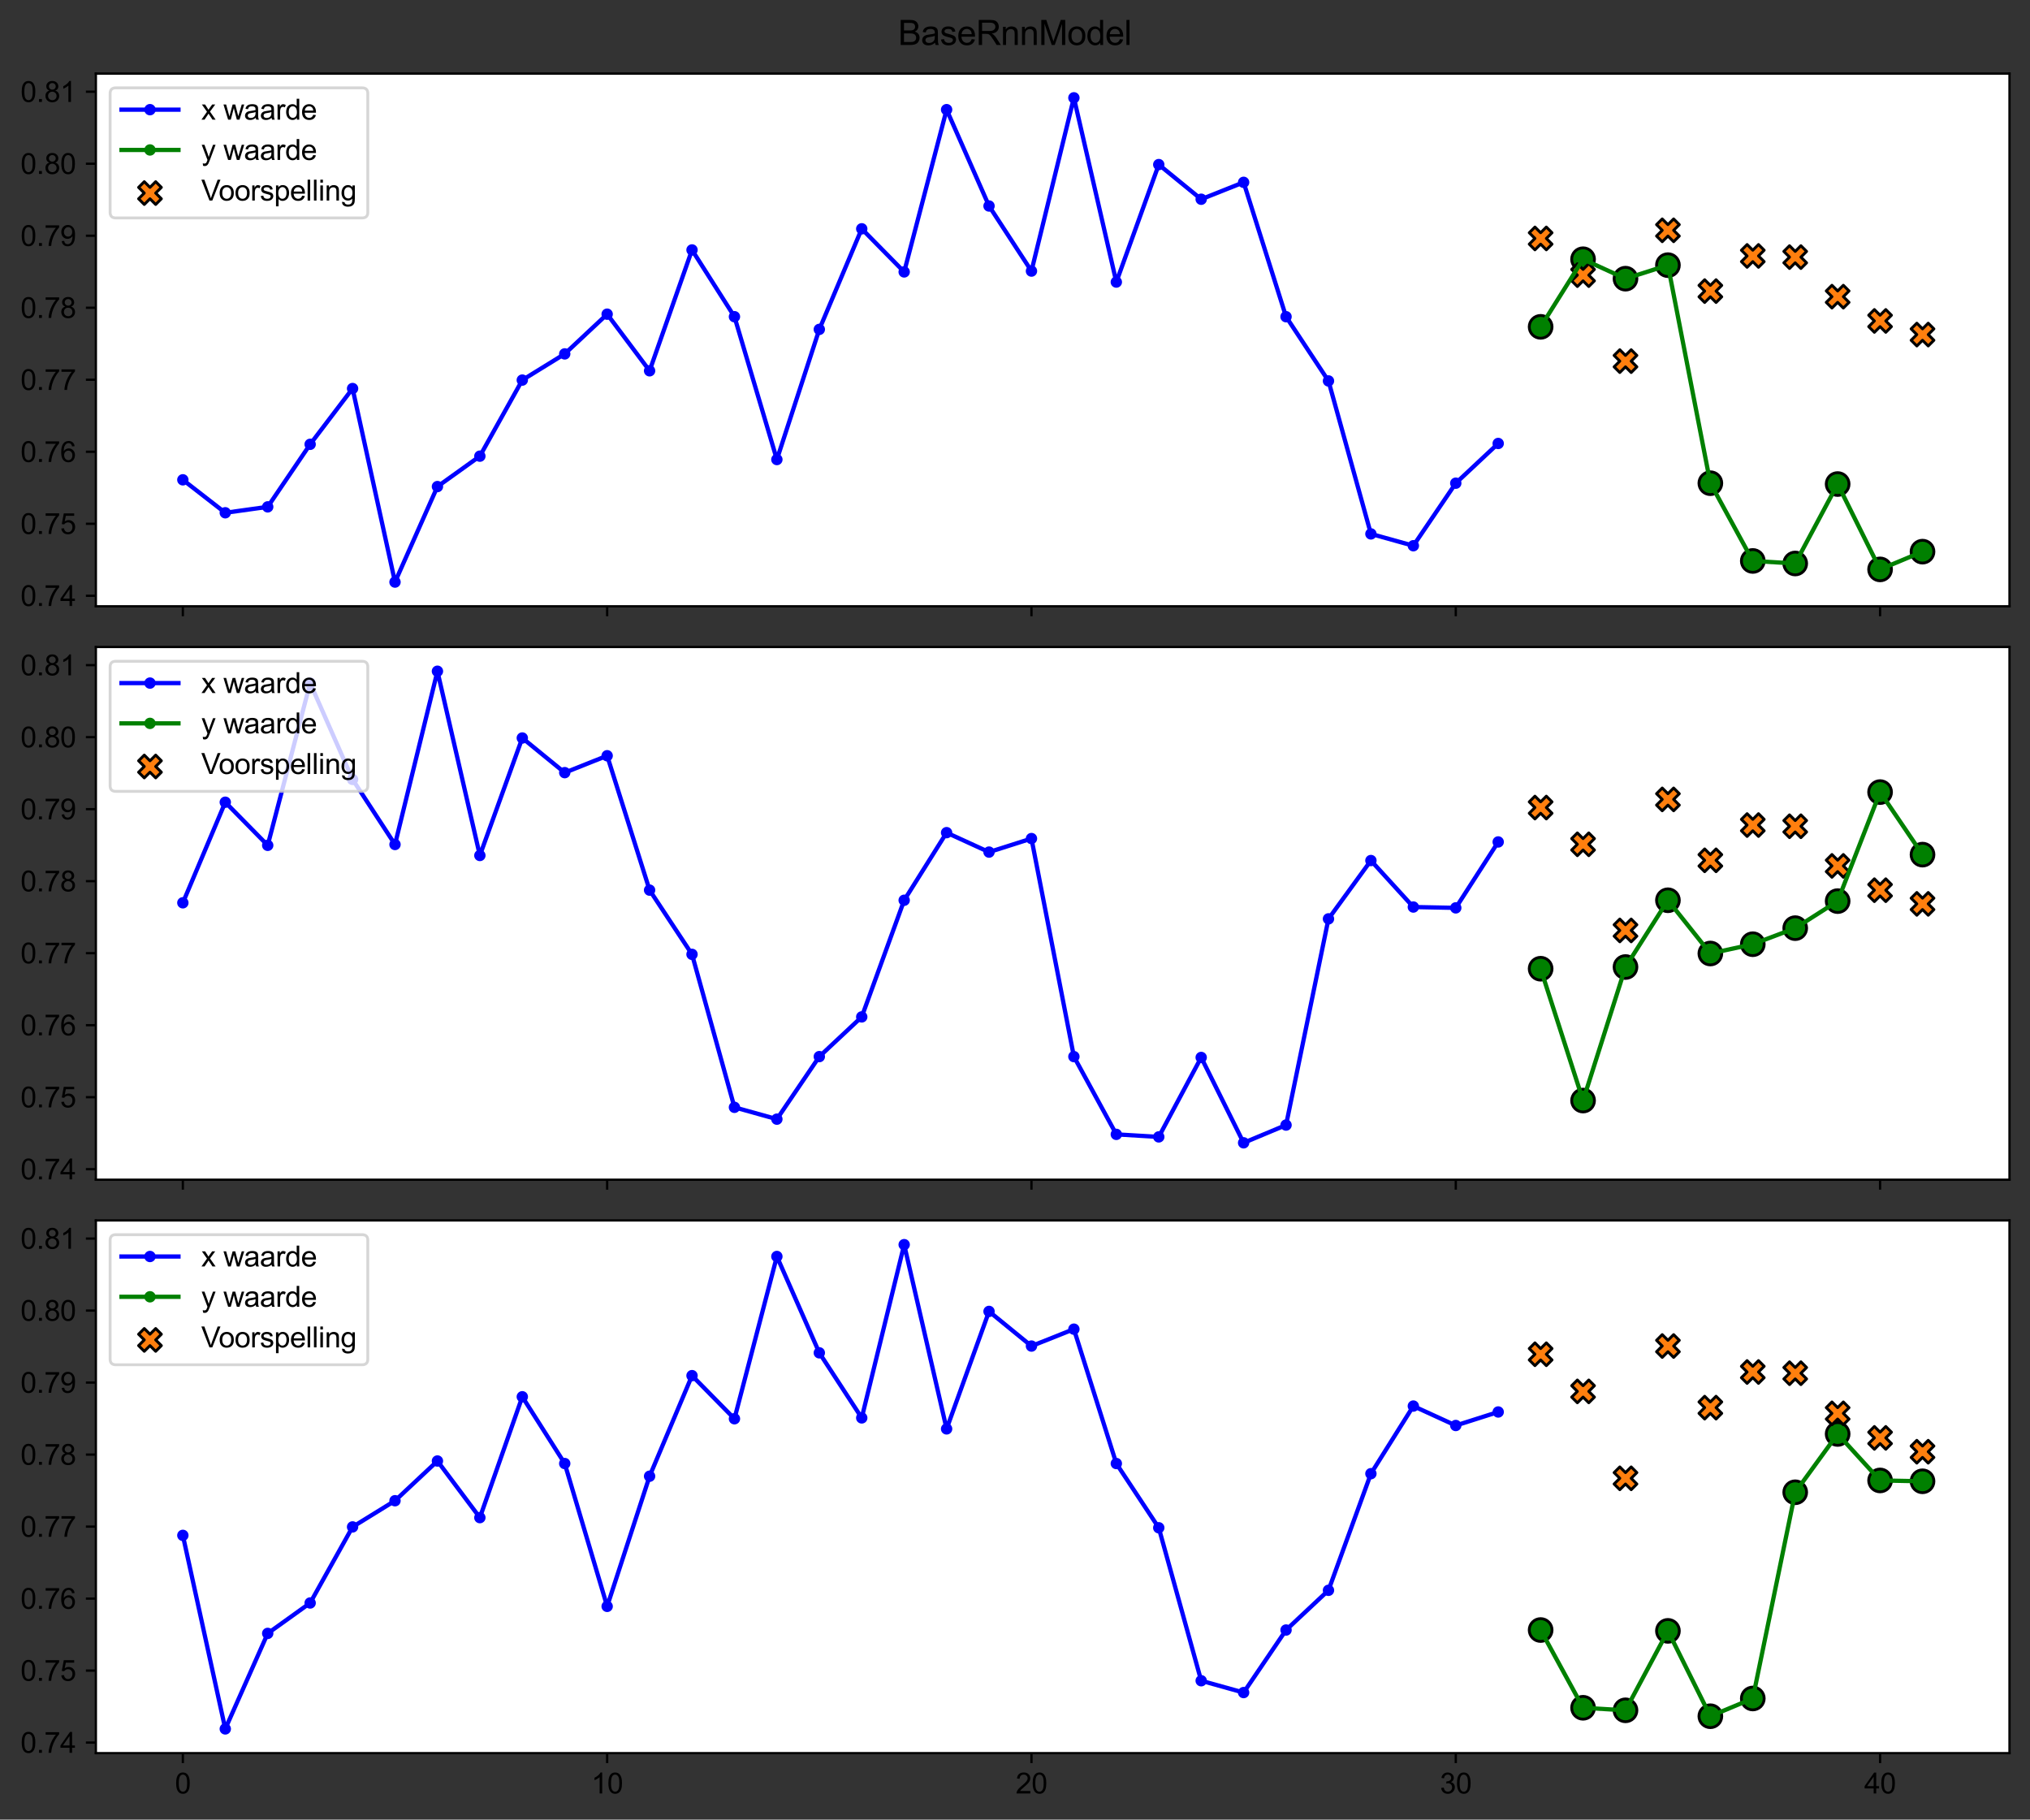 <?xml version="1.0" encoding="utf-8" standalone="no"?>
<!DOCTYPE svg PUBLIC "-//W3C//DTD SVG 1.1//EN"
  "http://www.w3.org/Graphics/SVG/1.1/DTD/svg11.dtd">
<svg xmlns:xlink="http://www.w3.org/1999/xlink" width="712.761pt" height="638.785pt" viewBox="0 0 712.761 638.785" xmlns="http://www.w3.org/2000/svg" version="1.1">
 <rect x="0" y="0" width="712.761" height="638.785" fill="#333333" stroke="none"/>
 <defs>
  <style type="text/css">*{stroke-linejoin: round; stroke-linecap: butt}</style>
 </defs>
 <g id="figure_1">
  <g id="patch_1">
   <path d="M 0 638.785 
L 712.761 638.785 
L 712.761 0 
L 0 0 
L 0 638.785 
z
" style="fill: none"/>
  </g>
  <g id="axes_1">
   <g id="patch_2">
    <path d="M 33.661 212.84 
L 705.561 212.84 
L 705.561 25.84 
L 33.661 25.84 
z
" style="fill: #ffffff"/>
   </g>
   <g id="PathCollection_1">
    <defs>
     <path id="me13fd873b3" d="M 0 4 
C 1.061 4 2.078 3.579 2.828 2.828 
C 3.579 2.078 4 1.061 4 0 
C 4 -1.061 3.579 -2.078 2.828 -2.828 
C 2.078 -3.579 1.061 -4 0 -4 
C -1.061 -4 -2.078 -3.579 -2.828 -2.828 
C -3.579 -2.078 -4 -1.061 -4 0 
C -4 1.061 -3.579 2.078 -2.828 2.828 
C -2.078 3.579 -1.061 4 0 4 
z
" style="stroke: #000000"/>
    </defs>
    <g clip-path="url(#p6c993146f4)">
     <use xlink:href="#me13fd873b3" x="540.938" y="114.741" style="fill: #008000; stroke: #000000"/>
     <use xlink:href="#me13fd873b3" x="555.836" y="91.007" style="fill: #008000; stroke: #000000"/>
     <use xlink:href="#me13fd873b3" x="570.734" y="97.83" style="fill: #008000; stroke: #000000"/>
     <use xlink:href="#me13fd873b3" x="585.632" y="93.083" style="fill: #008000; stroke: #000000"/>
     <use xlink:href="#me13fd873b3" x="600.53" y="169.628" style="fill: #008000; stroke: #000000"/>
     <use xlink:href="#me13fd873b3" x="615.428" y="196.923" style="fill: #008000; stroke: #000000"/>
     <use xlink:href="#me13fd873b3" x="630.326" y="197.813" style="fill: #008000; stroke: #000000"/>
     <use xlink:href="#me13fd873b3" x="645.224" y="169.925" style="fill: #008000; stroke: #000000"/>
     <use xlink:href="#me13fd873b3" x="660.122" y="199.89" style="fill: #008000; stroke: #000000"/>
     <use xlink:href="#me13fd873b3" x="675.02" y="193.659" style="fill: #008000; stroke: #000000"/>
    </g>
   </g>
   <g id="PathCollection_2">
    <defs>
     <path id="m0590d50376" d="M -2 4 
L 0 2 
L 2 4 
L 4 2 
L 2 0 
L 4 -2 
L 2 -4 
L 0 -2 
L -2 -4 
L -4 -2 
L -2 0 
L -4 2 
z
" style="stroke: #000000"/>
    </defs>
    <g clip-path="url(#p6c993146f4)">
     <use xlink:href="#m0590d50376" x="540.938" y="83.707" style="fill: #ff7f0e; stroke: #000000"/>
     <use xlink:href="#m0590d50376" x="555.836" y="96.587" style="fill: #ff7f0e; stroke: #000000"/>
     <use xlink:href="#m0590d50376" x="570.734" y="126.775" style="fill: #ff7f0e; stroke: #000000"/>
     <use xlink:href="#m0590d50376" x="585.632" y="80.853" style="fill: #ff7f0e; stroke: #000000"/>
     <use xlink:href="#m0590d50376" x="600.53" y="102.192" style="fill: #ff7f0e; stroke: #000000"/>
     <use xlink:href="#m0590d50376" x="615.428" y="89.84" style="fill: #ff7f0e; stroke: #000000"/>
     <use xlink:href="#m0590d50376" x="630.326" y="90.257" style="fill: #ff7f0e; stroke: #000000"/>
     <use xlink:href="#m0590d50376" x="645.224" y="104.144" style="fill: #ff7f0e; stroke: #000000"/>
     <use xlink:href="#m0590d50376" x="660.122" y="112.663" style="fill: #ff7f0e; stroke: #000000"/>
     <use xlink:href="#m0590d50376" x="675.02" y="117.451" style="fill: #ff7f0e; stroke: #000000"/>
    </g>
   </g>
   <g id="matplotlib.axis_1">
    <g id="xtick_1">
     <g id="line2d_1">
      <defs>
       <path id="mcf7607144c" d="M 0 0 
L 0 3.5 
" style="stroke: #000000; stroke-width: 0.8"/>
      </defs>
      <g>
       <use xlink:href="#mcf7607144c" x="64.202" y="212.84" style="stroke: #000000; stroke-width: 0.8"/>
      </g>
     </g>
    </g>
    <g id="xtick_2">
     <g id="line2d_2">
      <g>
       <use xlink:href="#mcf7607144c" x="213.182" y="212.84" style="stroke: #000000; stroke-width: 0.8"/>
      </g>
     </g>
    </g>
    <g id="xtick_3">
     <g id="line2d_3">
      <g>
       <use xlink:href="#mcf7607144c" x="362.162" y="212.84" style="stroke: #000000; stroke-width: 0.8"/>
      </g>
     </g>
    </g>
    <g id="xtick_4">
     <g id="line2d_4">
      <g>
       <use xlink:href="#mcf7607144c" x="511.142" y="212.84" style="stroke: #000000; stroke-width: 0.8"/>
      </g>
     </g>
    </g>
    <g id="xtick_5">
     <g id="line2d_5">
      <g>
       <use xlink:href="#mcf7607144c" x="660.122" y="212.84" style="stroke: #000000; stroke-width: 0.8"/>
      </g>
     </g>
    </g>
   </g>
   <g id="matplotlib.axis_2">
    <g id="ytick_1">
     <g id="line2d_6">
      <defs>
       <path id="m2adf3e8e0a" d="M 0 0 
L -3.5 0 
" style="stroke: #000000; stroke-width: 0.8"/>
      </defs>
      <g>
       <use xlink:href="#m2adf3e8e0a" x="33.661" y="209.146" style="stroke: #000000; stroke-width: 0.8"/>
      </g>
     </g>
     <g id="text_1">
      <!-- 0.74 -->
      <g transform="translate(7.2 212.725)scale(0.1 -0.1)">
       <defs>
        <path id="ArialMT-30" d="M 266 2259 
Q 266 3072 433 3567 
Q 600 4063 929 4331 
Q 1259 4600 1759 4600 
Q 2128 4600 2406 4451 
Q 2684 4303 2865 4023 
Q 3047 3744 3150 3342 
Q 3253 2941 3253 2259 
Q 3253 1453 3087 958 
Q 2922 463 2592 192 
Q 2263 -78 1759 -78 
Q 1097 -78 719 397 
Q 266 969 266 2259 
z
M 844 2259 
Q 844 1131 1108 757 
Q 1372 384 1759 384 
Q 2147 384 2411 759 
Q 2675 1134 2675 2259 
Q 2675 3391 2411 3762 
Q 2147 4134 1753 4134 
Q 1366 4134 1134 3806 
Q 844 3388 844 2259 
z
" transform="scale(0.016)"/>
        <path id="ArialMT-2e" d="M 581 0 
L 581 641 
L 1222 641 
L 1222 0 
L 581 0 
z
" transform="scale(0.016)"/>
        <path id="ArialMT-37" d="M 303 3981 
L 303 4522 
L 3269 4522 
L 3269 4084 
Q 2831 3619 2401 2847 
Q 1972 2075 1738 1259 
Q 1569 684 1522 0 
L 944 0 
Q 953 541 1156 1306 
Q 1359 2072 1739 2783 
Q 2119 3494 2547 3981 
L 303 3981 
z
" transform="scale(0.016)"/>
        <path id="ArialMT-34" d="M 2069 0 
L 2069 1097 
L 81 1097 
L 81 1613 
L 2172 4581 
L 2631 4581 
L 2631 1613 
L 3250 1613 
L 3250 1097 
L 2631 1097 
L 2631 0 
L 2069 0 
z
M 2069 1613 
L 2069 3678 
L 634 1613 
L 2069 1613 
z
" transform="scale(0.016)"/>
       </defs>
       <use xlink:href="#ArialMT-30"/>
       <use xlink:href="#ArialMT-2e" x="55.615"/>
       <use xlink:href="#ArialMT-37" x="83.398"/>
       <use xlink:href="#ArialMT-34" x="139.014"/>
      </g>
     </g>
    </g>
    <g id="ytick_2">
     <g id="line2d_7">
      <g>
       <use xlink:href="#m2adf3e8e0a" x="33.661" y="183.869" style="stroke: #000000; stroke-width: 0.8"/>
      </g>
     </g>
     <g id="text_2">
      <!-- 0.75 -->
      <g transform="translate(7.2 187.448)scale(0.1 -0.1)">
       <defs>
        <path id="ArialMT-35" d="M 266 1200 
L 856 1250 
Q 922 819 1161 601 
Q 1400 384 1738 384 
Q 2144 384 2425 690 
Q 2706 997 2706 1503 
Q 2706 1984 2436 2262 
Q 2166 2541 1728 2541 
Q 1456 2541 1237 2417 
Q 1019 2294 894 2097 
L 366 2166 
L 809 4519 
L 3088 4519 
L 3088 3981 
L 1259 3981 
L 1013 2750 
Q 1425 3038 1878 3038 
Q 2478 3038 2890 2622 
Q 3303 2206 3303 1553 
Q 3303 931 2941 478 
Q 2500 -78 1738 -78 
Q 1113 -78 717 272 
Q 322 622 266 1200 
z
" transform="scale(0.016)"/>
       </defs>
       <use xlink:href="#ArialMT-30"/>
       <use xlink:href="#ArialMT-2e" x="55.615"/>
       <use xlink:href="#ArialMT-37" x="83.398"/>
       <use xlink:href="#ArialMT-35" x="139.014"/>
      </g>
     </g>
    </g>
    <g id="ytick_3">
     <g id="line2d_8">
      <g>
       <use xlink:href="#m2adf3e8e0a" x="33.661" y="158.591" style="stroke: #000000; stroke-width: 0.8"/>
      </g>
     </g>
     <g id="text_3">
      <!-- 0.76 -->
      <g transform="translate(7.2 162.17)scale(0.1 -0.1)">
       <defs>
        <path id="ArialMT-36" d="M 3184 3459 
L 2625 3416 
Q 2550 3747 2413 3897 
Q 2184 4138 1850 4138 
Q 1581 4138 1378 3988 
Q 1113 3794 959 3422 
Q 806 3050 800 2363 
Q 1003 2672 1297 2822 
Q 1591 2972 1913 2972 
Q 2475 2972 2870 2558 
Q 3266 2144 3266 1488 
Q 3266 1056 3080 686 
Q 2894 316 2569 119 
Q 2244 -78 1831 -78 
Q 1128 -78 684 439 
Q 241 956 241 2144 
Q 241 3472 731 4075 
Q 1159 4600 1884 4600 
Q 2425 4600 2770 4297 
Q 3116 3994 3184 3459 
z
M 888 1484 
Q 888 1194 1011 928 
Q 1134 663 1356 523 
Q 1578 384 1822 384 
Q 2178 384 2434 671 
Q 2691 959 2691 1453 
Q 2691 1928 2437 2201 
Q 2184 2475 1800 2475 
Q 1419 2475 1153 2201 
Q 888 1928 888 1484 
z
" transform="scale(0.016)"/>
       </defs>
       <use xlink:href="#ArialMT-30"/>
       <use xlink:href="#ArialMT-2e" x="55.615"/>
       <use xlink:href="#ArialMT-37" x="83.398"/>
       <use xlink:href="#ArialMT-36" x="139.014"/>
      </g>
     </g>
    </g>
    <g id="ytick_4">
     <g id="line2d_9">
      <g>
       <use xlink:href="#m2adf3e8e0a" x="33.661" y="133.314" style="stroke: #000000; stroke-width: 0.8"/>
      </g>
     </g>
     <g id="text_4">
      <!-- 0.77 -->
      <g transform="translate(7.2 136.893)scale(0.1 -0.1)">
       <use xlink:href="#ArialMT-30"/>
       <use xlink:href="#ArialMT-2e" x="55.615"/>
       <use xlink:href="#ArialMT-37" x="83.398"/>
       <use xlink:href="#ArialMT-37" x="139.014"/>
      </g>
     </g>
    </g>
    <g id="ytick_5">
     <g id="line2d_10">
      <g>
       <use xlink:href="#m2adf3e8e0a" x="33.661" y="108.036" style="stroke: #000000; stroke-width: 0.8"/>
      </g>
     </g>
     <g id="text_5">
      <!-- 0.78 -->
      <g transform="translate(7.2 111.615)scale(0.1 -0.1)">
       <defs>
        <path id="ArialMT-38" d="M 1131 2484 
Q 781 2613 612 2850 
Q 444 3088 444 3419 
Q 444 3919 803 4259 
Q 1163 4600 1759 4600 
Q 2359 4600 2725 4251 
Q 3091 3903 3091 3403 
Q 3091 3084 2923 2848 
Q 2756 2613 2416 2484 
Q 2838 2347 3058 2040 
Q 3278 1734 3278 1309 
Q 3278 722 2862 322 
Q 2447 -78 1769 -78 
Q 1091 -78 675 323 
Q 259 725 259 1325 
Q 259 1772 486 2073 
Q 713 2375 1131 2484 
z
M 1019 3438 
Q 1019 3113 1228 2906 
Q 1438 2700 1772 2700 
Q 2097 2700 2305 2904 
Q 2513 3109 2513 3406 
Q 2513 3716 2298 3927 
Q 2084 4138 1766 4138 
Q 1444 4138 1231 3931 
Q 1019 3725 1019 3438 
z
M 838 1322 
Q 838 1081 952 856 
Q 1066 631 1291 507 
Q 1516 384 1775 384 
Q 2178 384 2440 643 
Q 2703 903 2703 1303 
Q 2703 1709 2433 1975 
Q 2163 2241 1756 2241 
Q 1359 2241 1098 1978 
Q 838 1716 838 1322 
z
" transform="scale(0.016)"/>
       </defs>
       <use xlink:href="#ArialMT-30"/>
       <use xlink:href="#ArialMT-2e" x="55.615"/>
       <use xlink:href="#ArialMT-37" x="83.398"/>
       <use xlink:href="#ArialMT-38" x="139.014"/>
      </g>
     </g>
    </g>
    <g id="ytick_6">
     <g id="line2d_11">
      <g>
       <use xlink:href="#m2adf3e8e0a" x="33.661" y="82.759" style="stroke: #000000; stroke-width: 0.8"/>
      </g>
     </g>
     <g id="text_6">
      <!-- 0.79 -->
      <g transform="translate(7.2 86.338)scale(0.1 -0.1)">
       <defs>
        <path id="ArialMT-39" d="M 350 1059 
L 891 1109 
Q 959 728 1153 556 
Q 1347 384 1650 384 
Q 1909 384 2104 503 
Q 2300 622 2425 820 
Q 2550 1019 2634 1356 
Q 2719 1694 2719 2044 
Q 2719 2081 2716 2156 
Q 2547 1888 2255 1720 
Q 1963 1553 1622 1553 
Q 1053 1553 659 1965 
Q 266 2378 266 3053 
Q 266 3750 677 4175 
Q 1088 4600 1706 4600 
Q 2153 4600 2523 4359 
Q 2894 4119 3086 3673 
Q 3278 3228 3278 2384 
Q 3278 1506 3087 986 
Q 2897 466 2520 194 
Q 2144 -78 1638 -78 
Q 1100 -78 759 220 
Q 419 519 350 1059 
z
M 2653 3081 
Q 2653 3566 2395 3850 
Q 2138 4134 1775 4134 
Q 1400 4134 1122 3828 
Q 844 3522 844 3034 
Q 844 2597 1108 2323 
Q 1372 2050 1759 2050 
Q 2150 2050 2401 2323 
Q 2653 2597 2653 3081 
z
" transform="scale(0.016)"/>
       </defs>
       <use xlink:href="#ArialMT-30"/>
       <use xlink:href="#ArialMT-2e" x="55.615"/>
       <use xlink:href="#ArialMT-37" x="83.398"/>
       <use xlink:href="#ArialMT-39" x="139.014"/>
      </g>
     </g>
    </g>
    <g id="ytick_7">
     <g id="line2d_12">
      <g>
       <use xlink:href="#m2adf3e8e0a" x="33.661" y="57.481" style="stroke: #000000; stroke-width: 0.8"/>
      </g>
     </g>
     <g id="text_7">
      <!-- 0.80 -->
      <g transform="translate(7.2 61.06)scale(0.1 -0.1)">
       <use xlink:href="#ArialMT-30"/>
       <use xlink:href="#ArialMT-2e" x="55.615"/>
       <use xlink:href="#ArialMT-38" x="83.398"/>
       <use xlink:href="#ArialMT-30" x="139.014"/>
      </g>
     </g>
    </g>
    <g id="ytick_8">
     <g id="line2d_13">
      <g>
       <use xlink:href="#m2adf3e8e0a" x="33.661" y="32.204" style="stroke: #000000; stroke-width: 0.8"/>
      </g>
     </g>
     <g id="text_8">
      <!-- 0.81 -->
      <g transform="translate(7.2 35.783)scale(0.1 -0.1)">
       <defs>
        <path id="ArialMT-31" d="M 2384 0 
L 1822 0 
L 1822 3584 
Q 1619 3391 1289 3197 
Q 959 3003 697 2906 
L 697 3450 
Q 1169 3672 1522 3987 
Q 1875 4303 2022 4600 
L 2384 4600 
L 2384 0 
z
" transform="scale(0.016)"/>
       </defs>
       <use xlink:href="#ArialMT-30"/>
       <use xlink:href="#ArialMT-2e" x="55.615"/>
       <use xlink:href="#ArialMT-38" x="83.398"/>
       <use xlink:href="#ArialMT-31" x="139.014"/>
      </g>
     </g>
    </g>
   </g>
   <g id="line2d_14">
    <path d="M 64.202 168.441 
L 79.1 180.012 
L 93.998 177.935 
L 108.896 155.98 
L 123.794 136.399 
L 138.692 204.34 
L 153.59 170.815 
L 168.488 160.134 
L 183.386 133.432 
L 198.284 124.235 
L 213.182 110.291 
L 228.08 130.169 
L 242.978 87.743 
L 257.876 111.181 
L 272.774 161.321 
L 287.672 115.631 
L 302.57 80.326 
L 317.468 95.457 
L 332.366 38.494 
L 347.264 72.316 
L 362.162 95.16 
L 377.06 34.34 
L 391.958 99.017 
L 406.856 57.778 
L 421.754 69.942 
L 436.652 64.008 
L 451.55 111.181 
L 466.448 133.729 
L 481.346 187.429 
L 496.244 191.583 
L 511.142 169.628 
L 526.04 155.684 
" clip-path="url(#p6c993146f4)" style="fill: none; stroke: #0000ff; stroke-width: 1.5; stroke-linecap: square"/>
    <defs>
     <path id="mc2c6a5c1aa" d="M 0 1.5 
C 0.398 1.5 0.779 1.342 1.061 1.061 
C 1.342 0.779 1.5 0.398 1.5 0 
C 1.5 -0.398 1.342 -0.779 1.061 -1.061 
C 0.779 -1.342 0.398 -1.5 0 -1.5 
C -0.398 -1.5 -0.779 -1.342 -1.061 -1.061 
C -1.342 -0.779 -1.5 -0.398 -1.5 0 
C -1.5 0.398 -1.342 0.779 -1.061 1.061 
C -0.779 1.342 -0.398 1.5 0 1.5 
z
" style="stroke: #0000ff"/>
    </defs>
    <g clip-path="url(#p6c993146f4)">
     <use xlink:href="#mc2c6a5c1aa" x="64.202" y="168.441" style="fill: #0000ff; stroke: #0000ff"/>
     <use xlink:href="#mc2c6a5c1aa" x="79.1" y="180.012" style="fill: #0000ff; stroke: #0000ff"/>
     <use xlink:href="#mc2c6a5c1aa" x="93.998" y="177.935" style="fill: #0000ff; stroke: #0000ff"/>
     <use xlink:href="#mc2c6a5c1aa" x="108.896" y="155.98" style="fill: #0000ff; stroke: #0000ff"/>
     <use xlink:href="#mc2c6a5c1aa" x="123.794" y="136.399" style="fill: #0000ff; stroke: #0000ff"/>
     <use xlink:href="#mc2c6a5c1aa" x="138.692" y="204.34" style="fill: #0000ff; stroke: #0000ff"/>
     <use xlink:href="#mc2c6a5c1aa" x="153.59" y="170.815" style="fill: #0000ff; stroke: #0000ff"/>
     <use xlink:href="#mc2c6a5c1aa" x="168.488" y="160.134" style="fill: #0000ff; stroke: #0000ff"/>
     <use xlink:href="#mc2c6a5c1aa" x="183.386" y="133.432" style="fill: #0000ff; stroke: #0000ff"/>
     <use xlink:href="#mc2c6a5c1aa" x="198.284" y="124.235" style="fill: #0000ff; stroke: #0000ff"/>
     <use xlink:href="#mc2c6a5c1aa" x="213.182" y="110.291" style="fill: #0000ff; stroke: #0000ff"/>
     <use xlink:href="#mc2c6a5c1aa" x="228.08" y="130.169" style="fill: #0000ff; stroke: #0000ff"/>
     <use xlink:href="#mc2c6a5c1aa" x="242.978" y="87.743" style="fill: #0000ff; stroke: #0000ff"/>
     <use xlink:href="#mc2c6a5c1aa" x="257.876" y="111.181" style="fill: #0000ff; stroke: #0000ff"/>
     <use xlink:href="#mc2c6a5c1aa" x="272.774" y="161.321" style="fill: #0000ff; stroke: #0000ff"/>
     <use xlink:href="#mc2c6a5c1aa" x="287.672" y="115.631" style="fill: #0000ff; stroke: #0000ff"/>
     <use xlink:href="#mc2c6a5c1aa" x="302.57" y="80.326" style="fill: #0000ff; stroke: #0000ff"/>
     <use xlink:href="#mc2c6a5c1aa" x="317.468" y="95.457" style="fill: #0000ff; stroke: #0000ff"/>
     <use xlink:href="#mc2c6a5c1aa" x="332.366" y="38.494" style="fill: #0000ff; stroke: #0000ff"/>
     <use xlink:href="#mc2c6a5c1aa" x="347.264" y="72.316" style="fill: #0000ff; stroke: #0000ff"/>
     <use xlink:href="#mc2c6a5c1aa" x="362.162" y="95.16" style="fill: #0000ff; stroke: #0000ff"/>
     <use xlink:href="#mc2c6a5c1aa" x="377.06" y="34.34" style="fill: #0000ff; stroke: #0000ff"/>
     <use xlink:href="#mc2c6a5c1aa" x="391.958" y="99.017" style="fill: #0000ff; stroke: #0000ff"/>
     <use xlink:href="#mc2c6a5c1aa" x="406.856" y="57.778" style="fill: #0000ff; stroke: #0000ff"/>
     <use xlink:href="#mc2c6a5c1aa" x="421.754" y="69.942" style="fill: #0000ff; stroke: #0000ff"/>
     <use xlink:href="#mc2c6a5c1aa" x="436.652" y="64.008" style="fill: #0000ff; stroke: #0000ff"/>
     <use xlink:href="#mc2c6a5c1aa" x="451.55" y="111.181" style="fill: #0000ff; stroke: #0000ff"/>
     <use xlink:href="#mc2c6a5c1aa" x="466.448" y="133.729" style="fill: #0000ff; stroke: #0000ff"/>
     <use xlink:href="#mc2c6a5c1aa" x="481.346" y="187.429" style="fill: #0000ff; stroke: #0000ff"/>
     <use xlink:href="#mc2c6a5c1aa" x="496.244" y="191.583" style="fill: #0000ff; stroke: #0000ff"/>
     <use xlink:href="#mc2c6a5c1aa" x="511.142" y="169.628" style="fill: #0000ff; stroke: #0000ff"/>
     <use xlink:href="#mc2c6a5c1aa" x="526.04" y="155.684" style="fill: #0000ff; stroke: #0000ff"/>
    </g>
   </g>
   <g id="line2d_15">
    <path d="M 540.938 114.741 
L 555.836 91.007 
L 570.734 97.83 
L 585.632 93.083 
L 600.53 169.628 
L 615.428 196.923 
L 630.326 197.813 
L 645.224 169.925 
L 660.122 199.89 
L 675.02 193.659 
" clip-path="url(#p6c993146f4)" style="fill: none; stroke: #008000; stroke-width: 1.5; stroke-linecap: square"/>
    <defs>
     <path id="mdc63b8304b" d="M 0 1.5 
C 0.398 1.5 0.779 1.342 1.061 1.061 
C 1.342 0.779 1.5 0.398 1.5 0 
C 1.5 -0.398 1.342 -0.779 1.061 -1.061 
C 0.779 -1.342 0.398 -1.5 0 -1.5 
C -0.398 -1.5 -0.779 -1.342 -1.061 -1.061 
C -1.342 -0.779 -1.5 -0.398 -1.5 0 
C -1.5 0.398 -1.342 0.779 -1.061 1.061 
C -0.779 1.342 -0.398 1.5 0 1.5 
z
" style="stroke: #008000"/>
    </defs>
    <g clip-path="url(#p6c993146f4)">
     <use xlink:href="#mdc63b8304b" x="540.938" y="114.741" style="fill: #008000; stroke: #008000"/>
     <use xlink:href="#mdc63b8304b" x="555.836" y="91.007" style="fill: #008000; stroke: #008000"/>
     <use xlink:href="#mdc63b8304b" x="570.734" y="97.83" style="fill: #008000; stroke: #008000"/>
     <use xlink:href="#mdc63b8304b" x="585.632" y="93.083" style="fill: #008000; stroke: #008000"/>
     <use xlink:href="#mdc63b8304b" x="600.53" y="169.628" style="fill: #008000; stroke: #008000"/>
     <use xlink:href="#mdc63b8304b" x="615.428" y="196.923" style="fill: #008000; stroke: #008000"/>
     <use xlink:href="#mdc63b8304b" x="630.326" y="197.813" style="fill: #008000; stroke: #008000"/>
     <use xlink:href="#mdc63b8304b" x="645.224" y="169.925" style="fill: #008000; stroke: #008000"/>
     <use xlink:href="#mdc63b8304b" x="660.122" y="199.89" style="fill: #008000; stroke: #008000"/>
     <use xlink:href="#mdc63b8304b" x="675.02" y="193.659" style="fill: #008000; stroke: #008000"/>
    </g>
   </g>
   <g id="patch_3">
    <path d="M 33.661 212.84 
L 33.661 25.84 
" style="fill: none; stroke: #000000; stroke-width: 0.8; stroke-linejoin: miter; stroke-linecap: square"/>
   </g>
   <g id="patch_4">
    <path d="M 705.561 212.84 
L 705.561 25.84 
" style="fill: none; stroke: #000000; stroke-width: 0.8; stroke-linejoin: miter; stroke-linecap: square"/>
   </g>
   <g id="patch_5">
    <path d="M 33.661 212.84 
L 705.561 212.84 
" style="fill: none; stroke: #000000; stroke-width: 0.8; stroke-linejoin: miter; stroke-linecap: square"/>
   </g>
   <g id="patch_6">
    <path d="M 33.661 25.84 
L 705.561 25.84 
" style="fill: none; stroke: #000000; stroke-width: 0.8; stroke-linejoin: miter; stroke-linecap: square"/>
   </g>
   <g id="legend_1">
    <g id="patch_7">
     <path d="M 40.661 76.51 
L 127.142 76.51 
Q 129.142 76.51 129.142 74.51 
L 129.142 32.84 
Q 129.142 30.84 127.142 30.84 
L 40.661 30.84 
Q 38.661 30.84 38.661 32.84 
L 38.661 74.51 
Q 38.661 76.51 40.661 76.51 
z
" style="fill: #ffffff; opacity: 0.8; stroke: #cccccc; stroke-linejoin: miter"/>
    </g>
    <g id="line2d_16">
     <path d="M 42.661 38.498 
L 52.661 38.498 
L 62.661 38.498 
" style="fill: none; stroke: #0000ff; stroke-width: 1.5; stroke-linecap: square"/>
     <g>
      <use xlink:href="#mc2c6a5c1aa" x="52.661" y="38.498" style="fill: #0000ff; stroke: #0000ff"/>
     </g>
    </g>
    <g id="text_9">
     <!-- x waarde -->
     <g transform="translate(70.661 41.998)scale(0.1 -0.1)">
      <defs>
       <path id="ArialMT-78" d="M 47 0 
L 1259 1725 
L 138 3319 
L 841 3319 
L 1350 2541 
Q 1494 2319 1581 2169 
Q 1719 2375 1834 2534 
L 2394 3319 
L 3066 3319 
L 1919 1756 
L 3153 0 
L 2463 0 
L 1781 1031 
L 1600 1309 
L 728 0 
L 47 0 
z
" transform="scale(0.016)"/>
       <path id="ArialMT-20" transform="scale(0.016)"/>
       <path id="ArialMT-77" d="M 1034 0 
L 19 3319 
L 600 3319 
L 1128 1403 
L 1325 691 
Q 1338 744 1497 1375 
L 2025 3319 
L 2603 3319 
L 3100 1394 
L 3266 759 
L 3456 1400 
L 4025 3319 
L 4572 3319 
L 3534 0 
L 2950 0 
L 2422 1988 
L 2294 2553 
L 1622 0 
L 1034 0 
z
" transform="scale(0.016)"/>
       <path id="ArialMT-61" d="M 2588 409 
Q 2275 144 1986 34 
Q 1697 -75 1366 -75 
Q 819 -75 525 192 
Q 231 459 231 875 
Q 231 1119 342 1320 
Q 453 1522 633 1644 
Q 813 1766 1038 1828 
Q 1203 1872 1538 1913 
Q 2219 1994 2541 2106 
Q 2544 2222 2544 2253 
Q 2544 2597 2384 2738 
Q 2169 2928 1744 2928 
Q 1347 2928 1158 2789 
Q 969 2650 878 2297 
L 328 2372 
Q 403 2725 575 2942 
Q 747 3159 1072 3276 
Q 1397 3394 1825 3394 
Q 2250 3394 2515 3294 
Q 2781 3194 2906 3042 
Q 3031 2891 3081 2659 
Q 3109 2516 3109 2141 
L 3109 1391 
Q 3109 606 3145 398 
Q 3181 191 3288 0 
L 2700 0 
Q 2613 175 2588 409 
z
M 2541 1666 
Q 2234 1541 1622 1453 
Q 1275 1403 1131 1340 
Q 988 1278 909 1158 
Q 831 1038 831 891 
Q 831 666 1001 516 
Q 1172 366 1500 366 
Q 1825 366 2078 508 
Q 2331 650 2450 897 
Q 2541 1088 2541 1459 
L 2541 1666 
z
" transform="scale(0.016)"/>
       <path id="ArialMT-72" d="M 416 0 
L 416 3319 
L 922 3319 
L 922 2816 
Q 1116 3169 1280 3281 
Q 1444 3394 1641 3394 
Q 1925 3394 2219 3213 
L 2025 2691 
Q 1819 2813 1613 2813 
Q 1428 2813 1281 2702 
Q 1134 2591 1072 2394 
Q 978 2094 978 1738 
L 978 0 
L 416 0 
z
" transform="scale(0.016)"/>
       <path id="ArialMT-64" d="M 2575 0 
L 2575 419 
Q 2259 -75 1647 -75 
Q 1250 -75 917 144 
Q 584 363 401 755 
Q 219 1147 219 1656 
Q 219 2153 384 2558 
Q 550 2963 881 3178 
Q 1213 3394 1622 3394 
Q 1922 3394 2156 3267 
Q 2391 3141 2538 2938 
L 2538 4581 
L 3097 4581 
L 3097 0 
L 2575 0 
z
M 797 1656 
Q 797 1019 1065 703 
Q 1334 388 1700 388 
Q 2069 388 2326 689 
Q 2584 991 2584 1609 
Q 2584 2291 2321 2609 
Q 2059 2928 1675 2928 
Q 1300 2928 1048 2622 
Q 797 2316 797 1656 
z
" transform="scale(0.016)"/>
       <path id="ArialMT-65" d="M 2694 1069 
L 3275 997 
Q 3138 488 2766 206 
Q 2394 -75 1816 -75 
Q 1088 -75 661 373 
Q 234 822 234 1631 
Q 234 2469 665 2931 
Q 1097 3394 1784 3394 
Q 2450 3394 2872 2941 
Q 3294 2488 3294 1666 
Q 3294 1616 3291 1516 
L 816 1516 
Q 847 969 1125 678 
Q 1403 388 1819 388 
Q 2128 388 2347 550 
Q 2566 713 2694 1069 
z
M 847 1978 
L 2700 1978 
Q 2663 2397 2488 2606 
Q 2219 2931 1791 2931 
Q 1403 2931 1139 2672 
Q 875 2413 847 1978 
z
" transform="scale(0.016)"/>
      </defs>
      <use xlink:href="#ArialMT-78"/>
      <use xlink:href="#ArialMT-20" x="50"/>
      <use xlink:href="#ArialMT-77" x="77.783"/>
      <use xlink:href="#ArialMT-61" x="150"/>
      <use xlink:href="#ArialMT-61" x="205.615"/>
      <use xlink:href="#ArialMT-72" x="261.23"/>
      <use xlink:href="#ArialMT-64" x="294.531"/>
      <use xlink:href="#ArialMT-65" x="350.146"/>
     </g>
    </g>
    <g id="line2d_17">
     <path d="M 42.661 52.643 
L 52.661 52.643 
L 62.661 52.643 
" style="fill: none; stroke: #008000; stroke-width: 1.5; stroke-linecap: square"/>
     <g>
      <use xlink:href="#mdc63b8304b" x="52.661" y="52.643" style="fill: #008000; stroke: #008000"/>
     </g>
    </g>
    <g id="text_10">
     <!-- y waarde -->
     <g transform="translate(70.661 56.143)scale(0.1 -0.1)">
      <defs>
       <path id="ArialMT-79" d="M 397 -1278 
L 334 -750 
Q 519 -800 656 -800 
Q 844 -800 956 -737 
Q 1069 -675 1141 -563 
Q 1194 -478 1313 -144 
Q 1328 -97 1363 -6 
L 103 3319 
L 709 3319 
L 1400 1397 
Q 1534 1031 1641 628 
Q 1738 1016 1872 1384 
L 2581 3319 
L 3144 3319 
L 1881 -56 
Q 1678 -603 1566 -809 
Q 1416 -1088 1222 -1217 
Q 1028 -1347 759 -1347 
Q 597 -1347 397 -1278 
z
" transform="scale(0.016)"/>
      </defs>
      <use xlink:href="#ArialMT-79"/>
      <use xlink:href="#ArialMT-20" x="50"/>
      <use xlink:href="#ArialMT-77" x="77.783"/>
      <use xlink:href="#ArialMT-61" x="150"/>
      <use xlink:href="#ArialMT-61" x="205.615"/>
      <use xlink:href="#ArialMT-72" x="261.23"/>
      <use xlink:href="#ArialMT-64" x="294.531"/>
      <use xlink:href="#ArialMT-65" x="350.146"/>
     </g>
    </g>
    <g id="PathCollection_3">
     <g>
      <use xlink:href="#m0590d50376" x="52.661" y="67.781" style="fill: #ff7f0e; stroke: #000000"/>
     </g>
    </g>
    <g id="text_11">
     <!-- Voorspelling -->
     <g transform="translate(70.661 70.406)scale(0.1 -0.1)">
      <defs>
       <path id="ArialMT-56" d="M 1803 0 
L 28 4581 
L 684 4581 
L 1875 1253 
Q 2019 853 2116 503 
Q 2222 878 2363 1253 
L 3600 4581 
L 4219 4581 
L 2425 0 
L 1803 0 
z
" transform="scale(0.016)"/>
       <path id="ArialMT-6f" d="M 213 1659 
Q 213 2581 725 3025 
Q 1153 3394 1769 3394 
Q 2453 3394 2887 2945 
Q 3322 2497 3322 1706 
Q 3322 1066 3130 698 
Q 2938 331 2570 128 
Q 2203 -75 1769 -75 
Q 1072 -75 642 372 
Q 213 819 213 1659 
z
M 791 1659 
Q 791 1022 1069 705 
Q 1347 388 1769 388 
Q 2188 388 2466 706 
Q 2744 1025 2744 1678 
Q 2744 2294 2464 2611 
Q 2184 2928 1769 2928 
Q 1347 2928 1069 2612 
Q 791 2297 791 1659 
z
" transform="scale(0.016)"/>
       <path id="ArialMT-73" d="M 197 991 
L 753 1078 
Q 800 744 1014 566 
Q 1228 388 1613 388 
Q 2000 388 2187 545 
Q 2375 703 2375 916 
Q 2375 1106 2209 1216 
Q 2094 1291 1634 1406 
Q 1016 1563 777 1677 
Q 538 1791 414 1992 
Q 291 2194 291 2438 
Q 291 2659 392 2848 
Q 494 3038 669 3163 
Q 800 3259 1026 3326 
Q 1253 3394 1513 3394 
Q 1903 3394 2198 3281 
Q 2494 3169 2634 2976 
Q 2775 2784 2828 2463 
L 2278 2388 
Q 2241 2644 2061 2787 
Q 1881 2931 1553 2931 
Q 1166 2931 1000 2803 
Q 834 2675 834 2503 
Q 834 2394 903 2306 
Q 972 2216 1119 2156 
Q 1203 2125 1616 2013 
Q 2213 1853 2448 1751 
Q 2684 1650 2818 1456 
Q 2953 1263 2953 975 
Q 2953 694 2789 445 
Q 2625 197 2315 61 
Q 2006 -75 1616 -75 
Q 969 -75 630 194 
Q 291 463 197 991 
z
" transform="scale(0.016)"/>
       <path id="ArialMT-70" d="M 422 -1272 
L 422 3319 
L 934 3319 
L 934 2888 
Q 1116 3141 1344 3267 
Q 1572 3394 1897 3394 
Q 2322 3394 2647 3175 
Q 2972 2956 3137 2557 
Q 3303 2159 3303 1684 
Q 3303 1175 3120 767 
Q 2938 359 2589 142 
Q 2241 -75 1856 -75 
Q 1575 -75 1351 44 
Q 1128 163 984 344 
L 984 -1272 
L 422 -1272 
z
M 931 1641 
Q 931 1000 1190 694 
Q 1450 388 1819 388 
Q 2194 388 2461 705 
Q 2728 1022 2728 1688 
Q 2728 2322 2467 2637 
Q 2206 2953 1844 2953 
Q 1484 2953 1207 2617 
Q 931 2281 931 1641 
z
" transform="scale(0.016)"/>
       <path id="ArialMT-6c" d="M 409 0 
L 409 4581 
L 972 4581 
L 972 0 
L 409 0 
z
" transform="scale(0.016)"/>
       <path id="ArialMT-69" d="M 425 3934 
L 425 4581 
L 988 4581 
L 988 3934 
L 425 3934 
z
M 425 0 
L 425 3319 
L 988 3319 
L 988 0 
L 425 0 
z
" transform="scale(0.016)"/>
       <path id="ArialMT-6e" d="M 422 0 
L 422 3319 
L 928 3319 
L 928 2847 
Q 1294 3394 1984 3394 
Q 2284 3394 2536 3286 
Q 2788 3178 2913 3003 
Q 3038 2828 3088 2588 
Q 3119 2431 3119 2041 
L 3119 0 
L 2556 0 
L 2556 2019 
Q 2556 2363 2490 2533 
Q 2425 2703 2258 2804 
Q 2091 2906 1866 2906 
Q 1506 2906 1245 2678 
Q 984 2450 984 1813 
L 984 0 
L 422 0 
z
" transform="scale(0.016)"/>
       <path id="ArialMT-67" d="M 319 -275 
L 866 -356 
Q 900 -609 1056 -725 
Q 1266 -881 1628 -881 
Q 2019 -881 2231 -725 
Q 2444 -569 2519 -288 
Q 2563 -116 2559 434 
Q 2191 0 1641 0 
Q 956 0 581 494 
Q 206 988 206 1678 
Q 206 2153 378 2554 
Q 550 2956 876 3175 
Q 1203 3394 1644 3394 
Q 2231 3394 2613 2919 
L 2613 3319 
L 3131 3319 
L 3131 450 
Q 3131 -325 2973 -648 
Q 2816 -972 2473 -1159 
Q 2131 -1347 1631 -1347 
Q 1038 -1347 672 -1080 
Q 306 -813 319 -275 
z
M 784 1719 
Q 784 1066 1043 766 
Q 1303 466 1694 466 
Q 2081 466 2343 764 
Q 2606 1063 2606 1700 
Q 2606 2309 2336 2618 
Q 2066 2928 1684 2928 
Q 1309 2928 1046 2623 
Q 784 2319 784 1719 
z
" transform="scale(0.016)"/>
      </defs>
      <use xlink:href="#ArialMT-56"/>
      <use xlink:href="#ArialMT-6f" x="61.199"/>
      <use xlink:href="#ArialMT-6f" x="116.814"/>
      <use xlink:href="#ArialMT-72" x="172.43"/>
      <use xlink:href="#ArialMT-73" x="205.73"/>
      <use xlink:href="#ArialMT-70" x="255.73"/>
      <use xlink:href="#ArialMT-65" x="311.346"/>
      <use xlink:href="#ArialMT-6c" x="366.961"/>
      <use xlink:href="#ArialMT-6c" x="389.178"/>
      <use xlink:href="#ArialMT-69" x="411.395"/>
      <use xlink:href="#ArialMT-6e" x="433.611"/>
      <use xlink:href="#ArialMT-67" x="489.227"/>
     </g>
    </g>
   </g>
  </g>
  <g id="axes_2">
   <g id="patch_8">
    <path d="M 33.661 414.14 
L 705.561 414.14 
L 705.561 227.14 
L 33.661 227.14 
z
" style="fill: #ffffff"/>
   </g>
   <g id="PathCollection_4">
    <g clip-path="url(#p7085bacc27)">
     <use xlink:href="#me13fd873b3" x="540.938" y="340.073" style="fill: #008000; stroke: #000000"/>
     <use xlink:href="#me13fd873b3" x="555.836" y="386.356" style="fill: #008000; stroke: #000000"/>
     <use xlink:href="#me13fd873b3" x="570.734" y="339.479" style="fill: #008000; stroke: #000000"/>
     <use xlink:href="#me13fd873b3" x="585.632" y="316.041" style="fill: #008000; stroke: #000000"/>
     <use xlink:href="#me13fd873b3" x="600.53" y="334.732" style="fill: #008000; stroke: #000000"/>
     <use xlink:href="#me13fd873b3" x="615.428" y="331.469" style="fill: #008000; stroke: #000000"/>
     <use xlink:href="#me13fd873b3" x="630.326" y="325.832" style="fill: #008000; stroke: #000000"/>
     <use xlink:href="#me13fd873b3" x="645.224" y="316.338" style="fill: #008000; stroke: #000000"/>
     <use xlink:href="#me13fd873b3" x="660.122" y="278.066" style="fill: #008000; stroke: #000000"/>
     <use xlink:href="#me13fd873b3" x="675.02" y="300.02" style="fill: #008000; stroke: #000000"/>
    </g>
   </g>
   <g id="PathCollection_5">
    <g clip-path="url(#p7085bacc27)">
     <use xlink:href="#m0590d50376" x="540.938" y="283.495" style="fill: #ff7f0e; stroke: #000000"/>
     <use xlink:href="#m0590d50376" x="555.836" y="296.397" style="fill: #ff7f0e; stroke: #000000"/>
     <use xlink:href="#m0590d50376" x="570.734" y="326.63" style="fill: #ff7f0e; stroke: #000000"/>
     <use xlink:href="#m0590d50376" x="585.632" y="280.636" style="fill: #ff7f0e; stroke: #000000"/>
     <use xlink:href="#m0590d50376" x="600.53" y="302.016" style="fill: #ff7f0e; stroke: #000000"/>
     <use xlink:href="#m0590d50376" x="615.428" y="289.641" style="fill: #ff7f0e; stroke: #000000"/>
     <use xlink:href="#m0590d50376" x="630.326" y="290.059" style="fill: #ff7f0e; stroke: #000000"/>
     <use xlink:href="#m0590d50376" x="645.224" y="303.974" style="fill: #ff7f0e; stroke: #000000"/>
     <use xlink:href="#m0590d50376" x="660.122" y="312.507" style="fill: #ff7f0e; stroke: #000000"/>
     <use xlink:href="#m0590d50376" x="675.02" y="317.305" style="fill: #ff7f0e; stroke: #000000"/>
    </g>
   </g>
   <g id="matplotlib.axis_3">
    <g id="xtick_6">
     <g id="line2d_18">
      <g>
       <use xlink:href="#mcf7607144c" x="64.202" y="414.14" style="stroke: #000000; stroke-width: 0.8"/>
      </g>
     </g>
    </g>
    <g id="xtick_7">
     <g id="line2d_19">
      <g>
       <use xlink:href="#mcf7607144c" x="213.182" y="414.14" style="stroke: #000000; stroke-width: 0.8"/>
      </g>
     </g>
    </g>
    <g id="xtick_8">
     <g id="line2d_20">
      <g>
       <use xlink:href="#mcf7607144c" x="362.162" y="414.14" style="stroke: #000000; stroke-width: 0.8"/>
      </g>
     </g>
    </g>
    <g id="xtick_9">
     <g id="line2d_21">
      <g>
       <use xlink:href="#mcf7607144c" x="511.142" y="414.14" style="stroke: #000000; stroke-width: 0.8"/>
      </g>
     </g>
    </g>
    <g id="xtick_10">
     <g id="line2d_22">
      <g>
       <use xlink:href="#mcf7607144c" x="660.122" y="414.14" style="stroke: #000000; stroke-width: 0.8"/>
      </g>
     </g>
    </g>
   </g>
   <g id="matplotlib.axis_4">
    <g id="ytick_9">
     <g id="line2d_23">
      <g>
       <use xlink:href="#m2adf3e8e0a" x="33.661" y="410.446" style="stroke: #000000; stroke-width: 0.8"/>
      </g>
     </g>
     <g id="text_12">
      <!-- 0.74 -->
      <g transform="translate(7.2 414.025)scale(0.1 -0.1)">
       <use xlink:href="#ArialMT-30"/>
       <use xlink:href="#ArialMT-2e" x="55.615"/>
       <use xlink:href="#ArialMT-37" x="83.398"/>
       <use xlink:href="#ArialMT-34" x="139.014"/>
      </g>
     </g>
    </g>
    <g id="ytick_10">
     <g id="line2d_24">
      <g>
       <use xlink:href="#m2adf3e8e0a" x="33.661" y="385.169" style="stroke: #000000; stroke-width: 0.8"/>
      </g>
     </g>
     <g id="text_13">
      <!-- 0.75 -->
      <g transform="translate(7.2 388.748)scale(0.1 -0.1)">
       <use xlink:href="#ArialMT-30"/>
       <use xlink:href="#ArialMT-2e" x="55.615"/>
       <use xlink:href="#ArialMT-37" x="83.398"/>
       <use xlink:href="#ArialMT-35" x="139.014"/>
      </g>
     </g>
    </g>
    <g id="ytick_11">
     <g id="line2d_25">
      <g>
       <use xlink:href="#m2adf3e8e0a" x="33.661" y="359.891" style="stroke: #000000; stroke-width: 0.8"/>
      </g>
     </g>
     <g id="text_14">
      <!-- 0.76 -->
      <g transform="translate(7.2 363.47)scale(0.1 -0.1)">
       <use xlink:href="#ArialMT-30"/>
       <use xlink:href="#ArialMT-2e" x="55.615"/>
       <use xlink:href="#ArialMT-37" x="83.398"/>
       <use xlink:href="#ArialMT-36" x="139.014"/>
      </g>
     </g>
    </g>
    <g id="ytick_12">
     <g id="line2d_26">
      <g>
       <use xlink:href="#m2adf3e8e0a" x="33.661" y="334.614" style="stroke: #000000; stroke-width: 0.8"/>
      </g>
     </g>
     <g id="text_15">
      <!-- 0.77 -->
      <g transform="translate(7.2 338.193)scale(0.1 -0.1)">
       <use xlink:href="#ArialMT-30"/>
       <use xlink:href="#ArialMT-2e" x="55.615"/>
       <use xlink:href="#ArialMT-37" x="83.398"/>
       <use xlink:href="#ArialMT-37" x="139.014"/>
      </g>
     </g>
    </g>
    <g id="ytick_13">
     <g id="line2d_27">
      <g>
       <use xlink:href="#m2adf3e8e0a" x="33.661" y="309.336" style="stroke: #000000; stroke-width: 0.8"/>
      </g>
     </g>
     <g id="text_16">
      <!-- 0.78 -->
      <g transform="translate(7.2 312.915)scale(0.1 -0.1)">
       <use xlink:href="#ArialMT-30"/>
       <use xlink:href="#ArialMT-2e" x="55.615"/>
       <use xlink:href="#ArialMT-37" x="83.398"/>
       <use xlink:href="#ArialMT-38" x="139.014"/>
      </g>
     </g>
    </g>
    <g id="ytick_14">
     <g id="line2d_28">
      <g>
       <use xlink:href="#m2adf3e8e0a" x="33.661" y="284.059" style="stroke: #000000; stroke-width: 0.8"/>
      </g>
     </g>
     <g id="text_17">
      <!-- 0.79 -->
      <g transform="translate(7.2 287.638)scale(0.1 -0.1)">
       <use xlink:href="#ArialMT-30"/>
       <use xlink:href="#ArialMT-2e" x="55.615"/>
       <use xlink:href="#ArialMT-37" x="83.398"/>
       <use xlink:href="#ArialMT-39" x="139.014"/>
      </g>
     </g>
    </g>
    <g id="ytick_15">
     <g id="line2d_29">
      <g>
       <use xlink:href="#m2adf3e8e0a" x="33.661" y="258.781" style="stroke: #000000; stroke-width: 0.8"/>
      </g>
     </g>
     <g id="text_18">
      <!-- 0.80 -->
      <g transform="translate(7.2 262.36)scale(0.1 -0.1)">
       <use xlink:href="#ArialMT-30"/>
       <use xlink:href="#ArialMT-2e" x="55.615"/>
       <use xlink:href="#ArialMT-38" x="83.398"/>
       <use xlink:href="#ArialMT-30" x="139.014"/>
      </g>
     </g>
    </g>
    <g id="ytick_16">
     <g id="line2d_30">
      <g>
       <use xlink:href="#m2adf3e8e0a" x="33.661" y="233.504" style="stroke: #000000; stroke-width: 0.8"/>
      </g>
     </g>
     <g id="text_19">
      <!-- 0.81 -->
      <g transform="translate(7.2 237.083)scale(0.1 -0.1)">
       <use xlink:href="#ArialMT-30"/>
       <use xlink:href="#ArialMT-2e" x="55.615"/>
       <use xlink:href="#ArialMT-38" x="83.398"/>
       <use xlink:href="#ArialMT-31" x="139.014"/>
      </g>
     </g>
    </g>
   </g>
   <g id="line2d_31">
    <path d="M 64.202 316.931 
L 79.1 281.626 
L 93.998 296.757 
L 108.896 239.794 
L 123.794 273.616 
L 138.692 296.46 
L 153.59 235.64 
L 168.488 300.317 
L 183.386 259.078 
L 198.284 271.242 
L 213.182 265.308 
L 228.08 312.481 
L 242.978 335.029 
L 257.876 388.729 
L 272.774 392.883 
L 287.672 370.928 
L 302.57 356.984 
L 317.468 316.041 
L 332.366 292.307 
L 347.264 299.13 
L 362.162 294.383 
L 377.06 370.928 
L 391.958 398.223 
L 406.856 399.113 
L 421.754 371.225 
L 436.652 401.19 
L 451.55 394.959 
L 466.448 322.568 
L 481.346 302.097 
L 496.244 318.415 
L 511.142 318.712 
L 526.04 295.57 
" clip-path="url(#p7085bacc27)" style="fill: none; stroke: #0000ff; stroke-width: 1.5; stroke-linecap: square"/>
    <g clip-path="url(#p7085bacc27)">
     <use xlink:href="#mc2c6a5c1aa" x="64.202" y="316.931" style="fill: #0000ff; stroke: #0000ff"/>
     <use xlink:href="#mc2c6a5c1aa" x="79.1" y="281.626" style="fill: #0000ff; stroke: #0000ff"/>
     <use xlink:href="#mc2c6a5c1aa" x="93.998" y="296.757" style="fill: #0000ff; stroke: #0000ff"/>
     <use xlink:href="#mc2c6a5c1aa" x="108.896" y="239.794" style="fill: #0000ff; stroke: #0000ff"/>
     <use xlink:href="#mc2c6a5c1aa" x="123.794" y="273.616" style="fill: #0000ff; stroke: #0000ff"/>
     <use xlink:href="#mc2c6a5c1aa" x="138.692" y="296.46" style="fill: #0000ff; stroke: #0000ff"/>
     <use xlink:href="#mc2c6a5c1aa" x="153.59" y="235.64" style="fill: #0000ff; stroke: #0000ff"/>
     <use xlink:href="#mc2c6a5c1aa" x="168.488" y="300.317" style="fill: #0000ff; stroke: #0000ff"/>
     <use xlink:href="#mc2c6a5c1aa" x="183.386" y="259.078" style="fill: #0000ff; stroke: #0000ff"/>
     <use xlink:href="#mc2c6a5c1aa" x="198.284" y="271.242" style="fill: #0000ff; stroke: #0000ff"/>
     <use xlink:href="#mc2c6a5c1aa" x="213.182" y="265.308" style="fill: #0000ff; stroke: #0000ff"/>
     <use xlink:href="#mc2c6a5c1aa" x="228.08" y="312.481" style="fill: #0000ff; stroke: #0000ff"/>
     <use xlink:href="#mc2c6a5c1aa" x="242.978" y="335.029" style="fill: #0000ff; stroke: #0000ff"/>
     <use xlink:href="#mc2c6a5c1aa" x="257.876" y="388.729" style="fill: #0000ff; stroke: #0000ff"/>
     <use xlink:href="#mc2c6a5c1aa" x="272.774" y="392.883" style="fill: #0000ff; stroke: #0000ff"/>
     <use xlink:href="#mc2c6a5c1aa" x="287.672" y="370.928" style="fill: #0000ff; stroke: #0000ff"/>
     <use xlink:href="#mc2c6a5c1aa" x="302.57" y="356.984" style="fill: #0000ff; stroke: #0000ff"/>
     <use xlink:href="#mc2c6a5c1aa" x="317.468" y="316.041" style="fill: #0000ff; stroke: #0000ff"/>
     <use xlink:href="#mc2c6a5c1aa" x="332.366" y="292.307" style="fill: #0000ff; stroke: #0000ff"/>
     <use xlink:href="#mc2c6a5c1aa" x="347.264" y="299.13" style="fill: #0000ff; stroke: #0000ff"/>
     <use xlink:href="#mc2c6a5c1aa" x="362.162" y="294.383" style="fill: #0000ff; stroke: #0000ff"/>
     <use xlink:href="#mc2c6a5c1aa" x="377.06" y="370.928" style="fill: #0000ff; stroke: #0000ff"/>
     <use xlink:href="#mc2c6a5c1aa" x="391.958" y="398.223" style="fill: #0000ff; stroke: #0000ff"/>
     <use xlink:href="#mc2c6a5c1aa" x="406.856" y="399.113" style="fill: #0000ff; stroke: #0000ff"/>
     <use xlink:href="#mc2c6a5c1aa" x="421.754" y="371.225" style="fill: #0000ff; stroke: #0000ff"/>
     <use xlink:href="#mc2c6a5c1aa" x="436.652" y="401.19" style="fill: #0000ff; stroke: #0000ff"/>
     <use xlink:href="#mc2c6a5c1aa" x="451.55" y="394.959" style="fill: #0000ff; stroke: #0000ff"/>
     <use xlink:href="#mc2c6a5c1aa" x="466.448" y="322.568" style="fill: #0000ff; stroke: #0000ff"/>
     <use xlink:href="#mc2c6a5c1aa" x="481.346" y="302.097" style="fill: #0000ff; stroke: #0000ff"/>
     <use xlink:href="#mc2c6a5c1aa" x="496.244" y="318.415" style="fill: #0000ff; stroke: #0000ff"/>
     <use xlink:href="#mc2c6a5c1aa" x="511.142" y="318.712" style="fill: #0000ff; stroke: #0000ff"/>
     <use xlink:href="#mc2c6a5c1aa" x="526.04" y="295.57" style="fill: #0000ff; stroke: #0000ff"/>
    </g>
   </g>
   <g id="line2d_32">
    <path d="M 540.938 340.073 
L 555.836 386.356 
L 570.734 339.479 
L 585.632 316.041 
L 600.53 334.732 
L 615.428 331.469 
L 630.326 325.832 
L 645.224 316.338 
L 660.122 278.066 
L 675.02 300.02 
" clip-path="url(#p7085bacc27)" style="fill: none; stroke: #008000; stroke-width: 1.5; stroke-linecap: square"/>
    <g clip-path="url(#p7085bacc27)">
     <use xlink:href="#mdc63b8304b" x="540.938" y="340.073" style="fill: #008000; stroke: #008000"/>
     <use xlink:href="#mdc63b8304b" x="555.836" y="386.356" style="fill: #008000; stroke: #008000"/>
     <use xlink:href="#mdc63b8304b" x="570.734" y="339.479" style="fill: #008000; stroke: #008000"/>
     <use xlink:href="#mdc63b8304b" x="585.632" y="316.041" style="fill: #008000; stroke: #008000"/>
     <use xlink:href="#mdc63b8304b" x="600.53" y="334.732" style="fill: #008000; stroke: #008000"/>
     <use xlink:href="#mdc63b8304b" x="615.428" y="331.469" style="fill: #008000; stroke: #008000"/>
     <use xlink:href="#mdc63b8304b" x="630.326" y="325.832" style="fill: #008000; stroke: #008000"/>
     <use xlink:href="#mdc63b8304b" x="645.224" y="316.338" style="fill: #008000; stroke: #008000"/>
     <use xlink:href="#mdc63b8304b" x="660.122" y="278.066" style="fill: #008000; stroke: #008000"/>
     <use xlink:href="#mdc63b8304b" x="675.02" y="300.02" style="fill: #008000; stroke: #008000"/>
    </g>
   </g>
   <g id="patch_9">
    <path d="M 33.661 414.14 
L 33.661 227.14 
" style="fill: none; stroke: #000000; stroke-width: 0.8; stroke-linejoin: miter; stroke-linecap: square"/>
   </g>
   <g id="patch_10">
    <path d="M 705.561 414.14 
L 705.561 227.14 
" style="fill: none; stroke: #000000; stroke-width: 0.8; stroke-linejoin: miter; stroke-linecap: square"/>
   </g>
   <g id="patch_11">
    <path d="M 33.661 414.14 
L 705.561 414.14 
" style="fill: none; stroke: #000000; stroke-width: 0.8; stroke-linejoin: miter; stroke-linecap: square"/>
   </g>
   <g id="patch_12">
    <path d="M 33.661 227.14 
L 705.561 227.14 
" style="fill: none; stroke: #000000; stroke-width: 0.8; stroke-linejoin: miter; stroke-linecap: square"/>
   </g>
   <g id="legend_2">
    <g id="patch_13">
     <path d="M 40.661 277.81 
L 127.142 277.81 
Q 129.142 277.81 129.142 275.81 
L 129.142 234.14 
Q 129.142 232.14 127.142 232.14 
L 40.661 232.14 
Q 38.661 232.14 38.661 234.14 
L 38.661 275.81 
Q 38.661 277.81 40.661 277.81 
z
" style="fill: #ffffff; opacity: 0.8; stroke: #cccccc; stroke-linejoin: miter"/>
    </g>
    <g id="line2d_33">
     <path d="M 42.661 239.798 
L 52.661 239.798 
L 62.661 239.798 
" style="fill: none; stroke: #0000ff; stroke-width: 1.5; stroke-linecap: square"/>
     <g>
      <use xlink:href="#mc2c6a5c1aa" x="52.661" y="239.798" style="fill: #0000ff; stroke: #0000ff"/>
     </g>
    </g>
    <g id="text_20">
     <!-- x waarde -->
     <g transform="translate(70.661 243.298)scale(0.1 -0.1)">
      <use xlink:href="#ArialMT-78"/>
      <use xlink:href="#ArialMT-20" x="50"/>
      <use xlink:href="#ArialMT-77" x="77.783"/>
      <use xlink:href="#ArialMT-61" x="150"/>
      <use xlink:href="#ArialMT-61" x="205.615"/>
      <use xlink:href="#ArialMT-72" x="261.23"/>
      <use xlink:href="#ArialMT-64" x="294.531"/>
      <use xlink:href="#ArialMT-65" x="350.146"/>
     </g>
    </g>
    <g id="line2d_34">
     <path d="M 42.661 253.943 
L 52.661 253.943 
L 62.661 253.943 
" style="fill: none; stroke: #008000; stroke-width: 1.5; stroke-linecap: square"/>
     <g>
      <use xlink:href="#mdc63b8304b" x="52.661" y="253.943" style="fill: #008000; stroke: #008000"/>
     </g>
    </g>
    <g id="text_21">
     <!-- y waarde -->
     <g transform="translate(70.661 257.443)scale(0.1 -0.1)">
      <use xlink:href="#ArialMT-79"/>
      <use xlink:href="#ArialMT-20" x="50"/>
      <use xlink:href="#ArialMT-77" x="77.783"/>
      <use xlink:href="#ArialMT-61" x="150"/>
      <use xlink:href="#ArialMT-61" x="205.615"/>
      <use xlink:href="#ArialMT-72" x="261.23"/>
      <use xlink:href="#ArialMT-64" x="294.531"/>
      <use xlink:href="#ArialMT-65" x="350.146"/>
     </g>
    </g>
    <g id="PathCollection_6">
     <g>
      <use xlink:href="#m0590d50376" x="52.661" y="269.081" style="fill: #ff7f0e; stroke: #000000"/>
     </g>
    </g>
    <g id="text_22">
     <!-- Voorspelling -->
     <g transform="translate(70.661 271.706)scale(0.1 -0.1)">
      <use xlink:href="#ArialMT-56"/>
      <use xlink:href="#ArialMT-6f" x="61.199"/>
      <use xlink:href="#ArialMT-6f" x="116.814"/>
      <use xlink:href="#ArialMT-72" x="172.43"/>
      <use xlink:href="#ArialMT-73" x="205.73"/>
      <use xlink:href="#ArialMT-70" x="255.73"/>
      <use xlink:href="#ArialMT-65" x="311.346"/>
      <use xlink:href="#ArialMT-6c" x="366.961"/>
      <use xlink:href="#ArialMT-6c" x="389.178"/>
      <use xlink:href="#ArialMT-69" x="411.395"/>
      <use xlink:href="#ArialMT-6e" x="433.611"/>
      <use xlink:href="#ArialMT-67" x="489.227"/>
     </g>
    </g>
   </g>
  </g>
  <g id="axes_3">
   <g id="patch_14">
    <path d="M 33.661 615.44 
L 705.561 615.44 
L 705.561 428.44 
L 33.661 428.44 
z
" style="fill: #ffffff"/>
   </g>
   <g id="PathCollection_7">
    <g clip-path="url(#p21918bb188)">
     <use xlink:href="#me13fd873b3" x="540.938" y="572.228" style="fill: #008000; stroke: #000000"/>
     <use xlink:href="#me13fd873b3" x="555.836" y="599.523" style="fill: #008000; stroke: #000000"/>
     <use xlink:href="#me13fd873b3" x="570.734" y="600.413" style="fill: #008000; stroke: #000000"/>
     <use xlink:href="#me13fd873b3" x="585.632" y="572.525" style="fill: #008000; stroke: #000000"/>
     <use xlink:href="#me13fd873b3" x="600.53" y="602.49" style="fill: #008000; stroke: #000000"/>
     <use xlink:href="#me13fd873b3" x="615.428" y="596.259" style="fill: #008000; stroke: #000000"/>
     <use xlink:href="#me13fd873b3" x="630.326" y="523.868" style="fill: #008000; stroke: #000000"/>
     <use xlink:href="#me13fd873b3" x="645.224" y="503.397" style="fill: #008000; stroke: #000000"/>
     <use xlink:href="#me13fd873b3" x="660.122" y="519.715" style="fill: #008000; stroke: #000000"/>
     <use xlink:href="#me13fd873b3" x="675.02" y="520.012" style="fill: #008000; stroke: #000000"/>
    </g>
   </g>
   <g id="PathCollection_8">
    <g clip-path="url(#p21918bb188)">
     <use xlink:href="#m0590d50376" x="540.938" y="475.415" style="fill: #ff7f0e; stroke: #000000"/>
     <use xlink:href="#m0590d50376" x="555.836" y="488.452" style="fill: #ff7f0e; stroke: #000000"/>
     <use xlink:href="#m0590d50376" x="570.734" y="518.967" style="fill: #ff7f0e; stroke: #000000"/>
     <use xlink:href="#m0590d50376" x="585.632" y="472.525" style="fill: #ff7f0e; stroke: #000000"/>
     <use xlink:href="#m0590d50376" x="600.53" y="494.155" style="fill: #ff7f0e; stroke: #000000"/>
     <use xlink:href="#m0590d50376" x="615.428" y="481.64" style="fill: #ff7f0e; stroke: #000000"/>
     <use xlink:href="#m0590d50376" x="630.326" y="482.069" style="fill: #ff7f0e; stroke: #000000"/>
     <use xlink:href="#m0590d50376" x="645.224" y="496.16" style="fill: #ff7f0e; stroke: #000000"/>
     <use xlink:href="#m0590d50376" x="660.122" y="504.774" style="fill: #ff7f0e; stroke: #000000"/>
     <use xlink:href="#m0590d50376" x="675.02" y="509.632" style="fill: #ff7f0e; stroke: #000000"/>
    </g>
   </g>
   <g id="matplotlib.axis_5">
    <g id="xtick_11">
     <g id="line2d_35">
      <g>
       <use xlink:href="#mcf7607144c" x="64.202" y="615.44" style="stroke: #000000; stroke-width: 0.8"/>
      </g>
     </g>
     <g id="text_23">
      <!-- 0 -->
      <g transform="translate(61.421 629.598)scale(0.1 -0.1)">
       <use xlink:href="#ArialMT-30"/>
      </g>
     </g>
    </g>
    <g id="xtick_12">
     <g id="line2d_36">
      <g>
       <use xlink:href="#mcf7607144c" x="213.182" y="615.44" style="stroke: #000000; stroke-width: 0.8"/>
      </g>
     </g>
     <g id="text_24">
      <!-- 10 -->
      <g transform="translate(207.621 629.598)scale(0.1 -0.1)">
       <use xlink:href="#ArialMT-31"/>
       <use xlink:href="#ArialMT-30" x="55.615"/>
      </g>
     </g>
    </g>
    <g id="xtick_13">
     <g id="line2d_37">
      <g>
       <use xlink:href="#mcf7607144c" x="362.162" y="615.44" style="stroke: #000000; stroke-width: 0.8"/>
      </g>
     </g>
     <g id="text_25">
      <!-- 20 -->
      <g transform="translate(356.601 629.598)scale(0.1 -0.1)">
       <defs>
        <path id="ArialMT-32" d="M 3222 541 
L 3222 0 
L 194 0 
Q 188 203 259 391 
Q 375 700 629 1000 
Q 884 1300 1366 1694 
Q 2113 2306 2375 2664 
Q 2638 3022 2638 3341 
Q 2638 3675 2398 3904 
Q 2159 4134 1775 4134 
Q 1369 4134 1125 3890 
Q 881 3647 878 3216 
L 300 3275 
Q 359 3922 746 4261 
Q 1134 4600 1788 4600 
Q 2447 4600 2831 4234 
Q 3216 3869 3216 3328 
Q 3216 3053 3103 2787 
Q 2991 2522 2730 2228 
Q 2469 1934 1863 1422 
Q 1356 997 1212 845 
Q 1069 694 975 541 
L 3222 541 
z
" transform="scale(0.016)"/>
       </defs>
       <use xlink:href="#ArialMT-32"/>
       <use xlink:href="#ArialMT-30" x="55.615"/>
      </g>
     </g>
    </g>
    <g id="xtick_14">
     <g id="line2d_38">
      <g>
       <use xlink:href="#mcf7607144c" x="511.142" y="615.44" style="stroke: #000000; stroke-width: 0.8"/>
      </g>
     </g>
     <g id="text_26">
      <!-- 30 -->
      <g transform="translate(505.581 629.598)scale(0.1 -0.1)">
       <defs>
        <path id="ArialMT-33" d="M 269 1209 
L 831 1284 
Q 928 806 1161 595 
Q 1394 384 1728 384 
Q 2125 384 2398 659 
Q 2672 934 2672 1341 
Q 2672 1728 2419 1979 
Q 2166 2231 1775 2231 
Q 1616 2231 1378 2169 
L 1441 2663 
Q 1497 2656 1531 2656 
Q 1891 2656 2178 2843 
Q 2466 3031 2466 3422 
Q 2466 3731 2256 3934 
Q 2047 4138 1716 4138 
Q 1388 4138 1169 3931 
Q 950 3725 888 3313 
L 325 3413 
Q 428 3978 793 4289 
Q 1159 4600 1703 4600 
Q 2078 4600 2393 4439 
Q 2709 4278 2876 4000 
Q 3044 3722 3044 3409 
Q 3044 3113 2884 2869 
Q 2725 2625 2413 2481 
Q 2819 2388 3044 2092 
Q 3269 1797 3269 1353 
Q 3269 753 2831 336 
Q 2394 -81 1725 -81 
Q 1122 -81 723 278 
Q 325 638 269 1209 
z
" transform="scale(0.016)"/>
       </defs>
       <use xlink:href="#ArialMT-33"/>
       <use xlink:href="#ArialMT-30" x="55.615"/>
      </g>
     </g>
    </g>
    <g id="xtick_15">
     <g id="line2d_39">
      <g>
       <use xlink:href="#mcf7607144c" x="660.122" y="615.44" style="stroke: #000000; stroke-width: 0.8"/>
      </g>
     </g>
     <g id="text_27">
      <!-- 40 -->
      <g transform="translate(654.561 629.598)scale(0.1 -0.1)">
       <use xlink:href="#ArialMT-34"/>
       <use xlink:href="#ArialMT-30" x="55.615"/>
      </g>
     </g>
    </g>
   </g>
   <g id="matplotlib.axis_6">
    <g id="ytick_17">
     <g id="line2d_40">
      <g>
       <use xlink:href="#m2adf3e8e0a" x="33.661" y="611.746" style="stroke: #000000; stroke-width: 0.8"/>
      </g>
     </g>
     <g id="text_28">
      <!-- 0.74 -->
      <g transform="translate(7.2 615.325)scale(0.1 -0.1)">
       <use xlink:href="#ArialMT-30"/>
       <use xlink:href="#ArialMT-2e" x="55.615"/>
       <use xlink:href="#ArialMT-37" x="83.398"/>
       <use xlink:href="#ArialMT-34" x="139.014"/>
      </g>
     </g>
    </g>
    <g id="ytick_18">
     <g id="line2d_41">
      <g>
       <use xlink:href="#m2adf3e8e0a" x="33.661" y="586.469" style="stroke: #000000; stroke-width: 0.8"/>
      </g>
     </g>
     <g id="text_29">
      <!-- 0.75 -->
      <g transform="translate(7.2 590.048)scale(0.1 -0.1)">
       <use xlink:href="#ArialMT-30"/>
       <use xlink:href="#ArialMT-2e" x="55.615"/>
       <use xlink:href="#ArialMT-37" x="83.398"/>
       <use xlink:href="#ArialMT-35" x="139.014"/>
      </g>
     </g>
    </g>
    <g id="ytick_19">
     <g id="line2d_42">
      <g>
       <use xlink:href="#m2adf3e8e0a" x="33.661" y="561.191" style="stroke: #000000; stroke-width: 0.8"/>
      </g>
     </g>
     <g id="text_30">
      <!-- 0.76 -->
      <g transform="translate(7.2 564.77)scale(0.1 -0.1)">
       <use xlink:href="#ArialMT-30"/>
       <use xlink:href="#ArialMT-2e" x="55.615"/>
       <use xlink:href="#ArialMT-37" x="83.398"/>
       <use xlink:href="#ArialMT-36" x="139.014"/>
      </g>
     </g>
    </g>
    <g id="ytick_20">
     <g id="line2d_43">
      <g>
       <use xlink:href="#m2adf3e8e0a" x="33.661" y="535.914" style="stroke: #000000; stroke-width: 0.8"/>
      </g>
     </g>
     <g id="text_31">
      <!-- 0.77 -->
      <g transform="translate(7.2 539.493)scale(0.1 -0.1)">
       <use xlink:href="#ArialMT-30"/>
       <use xlink:href="#ArialMT-2e" x="55.615"/>
       <use xlink:href="#ArialMT-37" x="83.398"/>
       <use xlink:href="#ArialMT-37" x="139.014"/>
      </g>
     </g>
    </g>
    <g id="ytick_21">
     <g id="line2d_44">
      <g>
       <use xlink:href="#m2adf3e8e0a" x="33.661" y="510.636" style="stroke: #000000; stroke-width: 0.8"/>
      </g>
     </g>
     <g id="text_32">
      <!-- 0.78 -->
      <g transform="translate(7.2 514.215)scale(0.1 -0.1)">
       <use xlink:href="#ArialMT-30"/>
       <use xlink:href="#ArialMT-2e" x="55.615"/>
       <use xlink:href="#ArialMT-37" x="83.398"/>
       <use xlink:href="#ArialMT-38" x="139.014"/>
      </g>
     </g>
    </g>
    <g id="ytick_22">
     <g id="line2d_45">
      <g>
       <use xlink:href="#m2adf3e8e0a" x="33.661" y="485.359" style="stroke: #000000; stroke-width: 0.8"/>
      </g>
     </g>
     <g id="text_33">
      <!-- 0.79 -->
      <g transform="translate(7.2 488.938)scale(0.1 -0.1)">
       <use xlink:href="#ArialMT-30"/>
       <use xlink:href="#ArialMT-2e" x="55.615"/>
       <use xlink:href="#ArialMT-37" x="83.398"/>
       <use xlink:href="#ArialMT-39" x="139.014"/>
      </g>
     </g>
    </g>
    <g id="ytick_23">
     <g id="line2d_46">
      <g>
       <use xlink:href="#m2adf3e8e0a" x="33.661" y="460.081" style="stroke: #000000; stroke-width: 0.8"/>
      </g>
     </g>
     <g id="text_34">
      <!-- 0.80 -->
      <g transform="translate(7.2 463.66)scale(0.1 -0.1)">
       <use xlink:href="#ArialMT-30"/>
       <use xlink:href="#ArialMT-2e" x="55.615"/>
       <use xlink:href="#ArialMT-38" x="83.398"/>
       <use xlink:href="#ArialMT-30" x="139.014"/>
      </g>
     </g>
    </g>
    <g id="ytick_24">
     <g id="line2d_47">
      <g>
       <use xlink:href="#m2adf3e8e0a" x="33.661" y="434.804" style="stroke: #000000; stroke-width: 0.8"/>
      </g>
     </g>
     <g id="text_35">
      <!-- 0.81 -->
      <g transform="translate(7.2 438.383)scale(0.1 -0.1)">
       <use xlink:href="#ArialMT-30"/>
       <use xlink:href="#ArialMT-2e" x="55.615"/>
       <use xlink:href="#ArialMT-38" x="83.398"/>
       <use xlink:href="#ArialMT-31" x="139.014"/>
      </g>
     </g>
    </g>
   </g>
   <g id="line2d_48">
    <path d="M 64.202 538.999 
L 79.1 606.94 
L 93.998 573.415 
L 108.896 562.734 
L 123.794 536.032 
L 138.692 526.835 
L 153.59 512.891 
L 168.488 532.769 
L 183.386 490.343 
L 198.284 513.781 
L 213.182 563.921 
L 228.08 518.231 
L 242.978 482.926 
L 257.876 498.057 
L 272.774 441.094 
L 287.672 474.916 
L 302.57 497.76 
L 317.468 436.94 
L 332.366 501.617 
L 347.264 460.378 
L 362.162 472.542 
L 377.06 466.608 
L 391.958 513.781 
L 406.856 536.329 
L 421.754 590.029 
L 436.652 594.183 
L 451.55 572.228 
L 466.448 558.284 
L 481.346 517.341 
L 496.244 493.607 
L 511.142 500.43 
L 526.04 495.683 
" clip-path="url(#p21918bb188)" style="fill: none; stroke: #0000ff; stroke-width: 1.5; stroke-linecap: square"/>
    <g clip-path="url(#p21918bb188)">
     <use xlink:href="#mc2c6a5c1aa" x="64.202" y="538.999" style="fill: #0000ff; stroke: #0000ff"/>
     <use xlink:href="#mc2c6a5c1aa" x="79.1" y="606.94" style="fill: #0000ff; stroke: #0000ff"/>
     <use xlink:href="#mc2c6a5c1aa" x="93.998" y="573.415" style="fill: #0000ff; stroke: #0000ff"/>
     <use xlink:href="#mc2c6a5c1aa" x="108.896" y="562.734" style="fill: #0000ff; stroke: #0000ff"/>
     <use xlink:href="#mc2c6a5c1aa" x="123.794" y="536.032" style="fill: #0000ff; stroke: #0000ff"/>
     <use xlink:href="#mc2c6a5c1aa" x="138.692" y="526.835" style="fill: #0000ff; stroke: #0000ff"/>
     <use xlink:href="#mc2c6a5c1aa" x="153.59" y="512.891" style="fill: #0000ff; stroke: #0000ff"/>
     <use xlink:href="#mc2c6a5c1aa" x="168.488" y="532.769" style="fill: #0000ff; stroke: #0000ff"/>
     <use xlink:href="#mc2c6a5c1aa" x="183.386" y="490.343" style="fill: #0000ff; stroke: #0000ff"/>
     <use xlink:href="#mc2c6a5c1aa" x="198.284" y="513.781" style="fill: #0000ff; stroke: #0000ff"/>
     <use xlink:href="#mc2c6a5c1aa" x="213.182" y="563.921" style="fill: #0000ff; stroke: #0000ff"/>
     <use xlink:href="#mc2c6a5c1aa" x="228.08" y="518.231" style="fill: #0000ff; stroke: #0000ff"/>
     <use xlink:href="#mc2c6a5c1aa" x="242.978" y="482.926" style="fill: #0000ff; stroke: #0000ff"/>
     <use xlink:href="#mc2c6a5c1aa" x="257.876" y="498.057" style="fill: #0000ff; stroke: #0000ff"/>
     <use xlink:href="#mc2c6a5c1aa" x="272.774" y="441.094" style="fill: #0000ff; stroke: #0000ff"/>
     <use xlink:href="#mc2c6a5c1aa" x="287.672" y="474.916" style="fill: #0000ff; stroke: #0000ff"/>
     <use xlink:href="#mc2c6a5c1aa" x="302.57" y="497.76" style="fill: #0000ff; stroke: #0000ff"/>
     <use xlink:href="#mc2c6a5c1aa" x="317.468" y="436.94" style="fill: #0000ff; stroke: #0000ff"/>
     <use xlink:href="#mc2c6a5c1aa" x="332.366" y="501.617" style="fill: #0000ff; stroke: #0000ff"/>
     <use xlink:href="#mc2c6a5c1aa" x="347.264" y="460.378" style="fill: #0000ff; stroke: #0000ff"/>
     <use xlink:href="#mc2c6a5c1aa" x="362.162" y="472.542" style="fill: #0000ff; stroke: #0000ff"/>
     <use xlink:href="#mc2c6a5c1aa" x="377.06" y="466.608" style="fill: #0000ff; stroke: #0000ff"/>
     <use xlink:href="#mc2c6a5c1aa" x="391.958" y="513.781" style="fill: #0000ff; stroke: #0000ff"/>
     <use xlink:href="#mc2c6a5c1aa" x="406.856" y="536.329" style="fill: #0000ff; stroke: #0000ff"/>
     <use xlink:href="#mc2c6a5c1aa" x="421.754" y="590.029" style="fill: #0000ff; stroke: #0000ff"/>
     <use xlink:href="#mc2c6a5c1aa" x="436.652" y="594.183" style="fill: #0000ff; stroke: #0000ff"/>
     <use xlink:href="#mc2c6a5c1aa" x="451.55" y="572.228" style="fill: #0000ff; stroke: #0000ff"/>
     <use xlink:href="#mc2c6a5c1aa" x="466.448" y="558.284" style="fill: #0000ff; stroke: #0000ff"/>
     <use xlink:href="#mc2c6a5c1aa" x="481.346" y="517.341" style="fill: #0000ff; stroke: #0000ff"/>
     <use xlink:href="#mc2c6a5c1aa" x="496.244" y="493.607" style="fill: #0000ff; stroke: #0000ff"/>
     <use xlink:href="#mc2c6a5c1aa" x="511.142" y="500.43" style="fill: #0000ff; stroke: #0000ff"/>
     <use xlink:href="#mc2c6a5c1aa" x="526.04" y="495.683" style="fill: #0000ff; stroke: #0000ff"/>
    </g>
   </g>
   <g id="line2d_49">
    <path d="M 540.938 572.228 
L 555.836 599.523 
L 570.734 600.413 
L 585.632 572.525 
L 600.53 602.49 
L 615.428 596.259 
L 630.326 523.868 
L 645.224 503.397 
L 660.122 519.715 
L 675.02 520.012 
" clip-path="url(#p21918bb188)" style="fill: none; stroke: #008000; stroke-width: 1.5; stroke-linecap: square"/>
    <g clip-path="url(#p21918bb188)">
     <use xlink:href="#mdc63b8304b" x="540.938" y="572.228" style="fill: #008000; stroke: #008000"/>
     <use xlink:href="#mdc63b8304b" x="555.836" y="599.523" style="fill: #008000; stroke: #008000"/>
     <use xlink:href="#mdc63b8304b" x="570.734" y="600.413" style="fill: #008000; stroke: #008000"/>
     <use xlink:href="#mdc63b8304b" x="585.632" y="572.525" style="fill: #008000; stroke: #008000"/>
     <use xlink:href="#mdc63b8304b" x="600.53" y="602.49" style="fill: #008000; stroke: #008000"/>
     <use xlink:href="#mdc63b8304b" x="615.428" y="596.259" style="fill: #008000; stroke: #008000"/>
     <use xlink:href="#mdc63b8304b" x="630.326" y="523.868" style="fill: #008000; stroke: #008000"/>
     <use xlink:href="#mdc63b8304b" x="645.224" y="503.397" style="fill: #008000; stroke: #008000"/>
     <use xlink:href="#mdc63b8304b" x="660.122" y="519.715" style="fill: #008000; stroke: #008000"/>
     <use xlink:href="#mdc63b8304b" x="675.02" y="520.012" style="fill: #008000; stroke: #008000"/>
    </g>
   </g>
   <g id="patch_15">
    <path d="M 33.661 615.44 
L 33.661 428.44 
" style="fill: none; stroke: #000000; stroke-width: 0.8; stroke-linejoin: miter; stroke-linecap: square"/>
   </g>
   <g id="patch_16">
    <path d="M 705.561 615.44 
L 705.561 428.44 
" style="fill: none; stroke: #000000; stroke-width: 0.8; stroke-linejoin: miter; stroke-linecap: square"/>
   </g>
   <g id="patch_17">
    <path d="M 33.661 615.44 
L 705.561 615.44 
" style="fill: none; stroke: #000000; stroke-width: 0.8; stroke-linejoin: miter; stroke-linecap: square"/>
   </g>
   <g id="patch_18">
    <path d="M 33.661 428.44 
L 705.561 428.44 
" style="fill: none; stroke: #000000; stroke-width: 0.8; stroke-linejoin: miter; stroke-linecap: square"/>
   </g>
   <g id="legend_3">
    <g id="patch_19">
     <path d="M 40.661 479.11 
L 127.142 479.11 
Q 129.142 479.11 129.142 477.11 
L 129.142 435.44 
Q 129.142 433.44 127.142 433.44 
L 40.661 433.44 
Q 38.661 433.44 38.661 435.44 
L 38.661 477.11 
Q 38.661 479.11 40.661 479.11 
z
" style="fill: #ffffff; opacity: 0.8; stroke: #cccccc; stroke-linejoin: miter"/>
    </g>
    <g id="line2d_50">
     <path d="M 42.661 441.098 
L 52.661 441.098 
L 62.661 441.098 
" style="fill: none; stroke: #0000ff; stroke-width: 1.5; stroke-linecap: square"/>
     <g>
      <use xlink:href="#mc2c6a5c1aa" x="52.661" y="441.098" style="fill: #0000ff; stroke: #0000ff"/>
     </g>
    </g>
    <g id="text_36">
     <!-- x waarde -->
     <g transform="translate(70.661 444.598)scale(0.1 -0.1)">
      <use xlink:href="#ArialMT-78"/>
      <use xlink:href="#ArialMT-20" x="50"/>
      <use xlink:href="#ArialMT-77" x="77.783"/>
      <use xlink:href="#ArialMT-61" x="150"/>
      <use xlink:href="#ArialMT-61" x="205.615"/>
      <use xlink:href="#ArialMT-72" x="261.23"/>
      <use xlink:href="#ArialMT-64" x="294.531"/>
      <use xlink:href="#ArialMT-65" x="350.146"/>
     </g>
    </g>
    <g id="line2d_51">
     <path d="M 42.661 455.243 
L 52.661 455.243 
L 62.661 455.243 
" style="fill: none; stroke: #008000; stroke-width: 1.5; stroke-linecap: square"/>
     <g>
      <use xlink:href="#mdc63b8304b" x="52.661" y="455.243" style="fill: #008000; stroke: #008000"/>
     </g>
    </g>
    <g id="text_37">
     <!-- y waarde -->
     <g transform="translate(70.661 458.743)scale(0.1 -0.1)">
      <use xlink:href="#ArialMT-79"/>
      <use xlink:href="#ArialMT-20" x="50"/>
      <use xlink:href="#ArialMT-77" x="77.783"/>
      <use xlink:href="#ArialMT-61" x="150"/>
      <use xlink:href="#ArialMT-61" x="205.615"/>
      <use xlink:href="#ArialMT-72" x="261.23"/>
      <use xlink:href="#ArialMT-64" x="294.531"/>
      <use xlink:href="#ArialMT-65" x="350.146"/>
     </g>
    </g>
    <g id="PathCollection_9">
     <g>
      <use xlink:href="#m0590d50376" x="52.661" y="470.381" style="fill: #ff7f0e; stroke: #000000"/>
     </g>
    </g>
    <g id="text_38">
     <!-- Voorspelling -->
     <g transform="translate(70.661 473.006)scale(0.1 -0.1)">
      <use xlink:href="#ArialMT-56"/>
      <use xlink:href="#ArialMT-6f" x="61.199"/>
      <use xlink:href="#ArialMT-6f" x="116.814"/>
      <use xlink:href="#ArialMT-72" x="172.43"/>
      <use xlink:href="#ArialMT-73" x="205.73"/>
      <use xlink:href="#ArialMT-70" x="255.73"/>
      <use xlink:href="#ArialMT-65" x="311.346"/>
      <use xlink:href="#ArialMT-6c" x="366.961"/>
      <use xlink:href="#ArialMT-6c" x="389.178"/>
      <use xlink:href="#ArialMT-69" x="411.395"/>
      <use xlink:href="#ArialMT-6e" x="433.611"/>
      <use xlink:href="#ArialMT-67" x="489.227"/>
     </g>
    </g>
   </g>
  </g>
  <g id="text_39">
   <!-- BaseRnnModel -->
   <g transform="translate(315.339 15.789)scale(0.12 -0.12)">
    <defs>
     <path id="ArialMT-42" d="M 469 0 
L 469 4581 
L 2188 4581 
Q 2713 4581 3030 4442 
Q 3347 4303 3526 4014 
Q 3706 3725 3706 3409 
Q 3706 3116 3547 2856 
Q 3388 2597 3066 2438 
Q 3481 2316 3704 2022 
Q 3928 1728 3928 1328 
Q 3928 1006 3792 729 
Q 3656 453 3456 303 
Q 3256 153 2954 76 
Q 2653 0 2216 0 
L 469 0 
z
M 1075 2656 
L 2066 2656 
Q 2469 2656 2644 2709 
Q 2875 2778 2992 2937 
Q 3109 3097 3109 3338 
Q 3109 3566 3000 3739 
Q 2891 3913 2687 3977 
Q 2484 4041 1991 4041 
L 1075 4041 
L 1075 2656 
z
M 1075 541 
L 2216 541 
Q 2509 541 2628 563 
Q 2838 600 2978 687 
Q 3119 775 3209 942 
Q 3300 1109 3300 1328 
Q 3300 1584 3169 1773 
Q 3038 1963 2805 2039 
Q 2572 2116 2134 2116 
L 1075 2116 
L 1075 541 
z
" transform="scale(0.016)"/>
     <path id="ArialMT-52" d="M 503 0 
L 503 4581 
L 2534 4581 
Q 3147 4581 3465 4457 
Q 3784 4334 3975 4021 
Q 4166 3709 4166 3331 
Q 4166 2844 3850 2509 
Q 3534 2175 2875 2084 
Q 3116 1969 3241 1856 
Q 3506 1613 3744 1247 
L 4541 0 
L 3778 0 
L 3172 953 
Q 2906 1366 2734 1584 
Q 2563 1803 2427 1890 
Q 2291 1978 2150 2013 
Q 2047 2034 1813 2034 
L 1109 2034 
L 1109 0 
L 503 0 
z
M 1109 2559 
L 2413 2559 
Q 2828 2559 3062 2645 
Q 3297 2731 3419 2920 
Q 3541 3109 3541 3331 
Q 3541 3656 3305 3865 
Q 3069 4075 2559 4075 
L 1109 4075 
L 1109 2559 
z
" transform="scale(0.016)"/>
     <path id="ArialMT-4d" d="M 475 0 
L 475 4581 
L 1388 4581 
L 2472 1338 
Q 2622 884 2691 659 
Q 2769 909 2934 1394 
L 4031 4581 
L 4847 4581 
L 4847 0 
L 4263 0 
L 4263 3834 
L 2931 0 
L 2384 0 
L 1059 3900 
L 1059 0 
L 475 0 
z
" transform="scale(0.016)"/>
    </defs>
    <use xlink:href="#ArialMT-42"/>
    <use xlink:href="#ArialMT-61" x="66.699"/>
    <use xlink:href="#ArialMT-73" x="122.314"/>
    <use xlink:href="#ArialMT-65" x="172.314"/>
    <use xlink:href="#ArialMT-52" x="227.93"/>
    <use xlink:href="#ArialMT-6e" x="300.146"/>
    <use xlink:href="#ArialMT-6e" x="355.762"/>
    <use xlink:href="#ArialMT-4d" x="411.377"/>
    <use xlink:href="#ArialMT-6f" x="494.678"/>
    <use xlink:href="#ArialMT-64" x="550.293"/>
    <use xlink:href="#ArialMT-65" x="605.908"/>
    <use xlink:href="#ArialMT-6c" x="661.523"/>
   </g>
  </g>
 </g>
 <defs>
  <clipPath id="p6c993146f4">
   <rect x="33.661" y="25.84" width="671.9" height="187"/>
  </clipPath>
  <clipPath id="p7085bacc27">
   <rect x="33.661" y="227.14" width="671.9" height="187"/>
  </clipPath>
  <clipPath id="p21918bb188">
   <rect x="33.661" y="428.44" width="671.9" height="187"/>
  </clipPath>
 </defs>
</svg>
